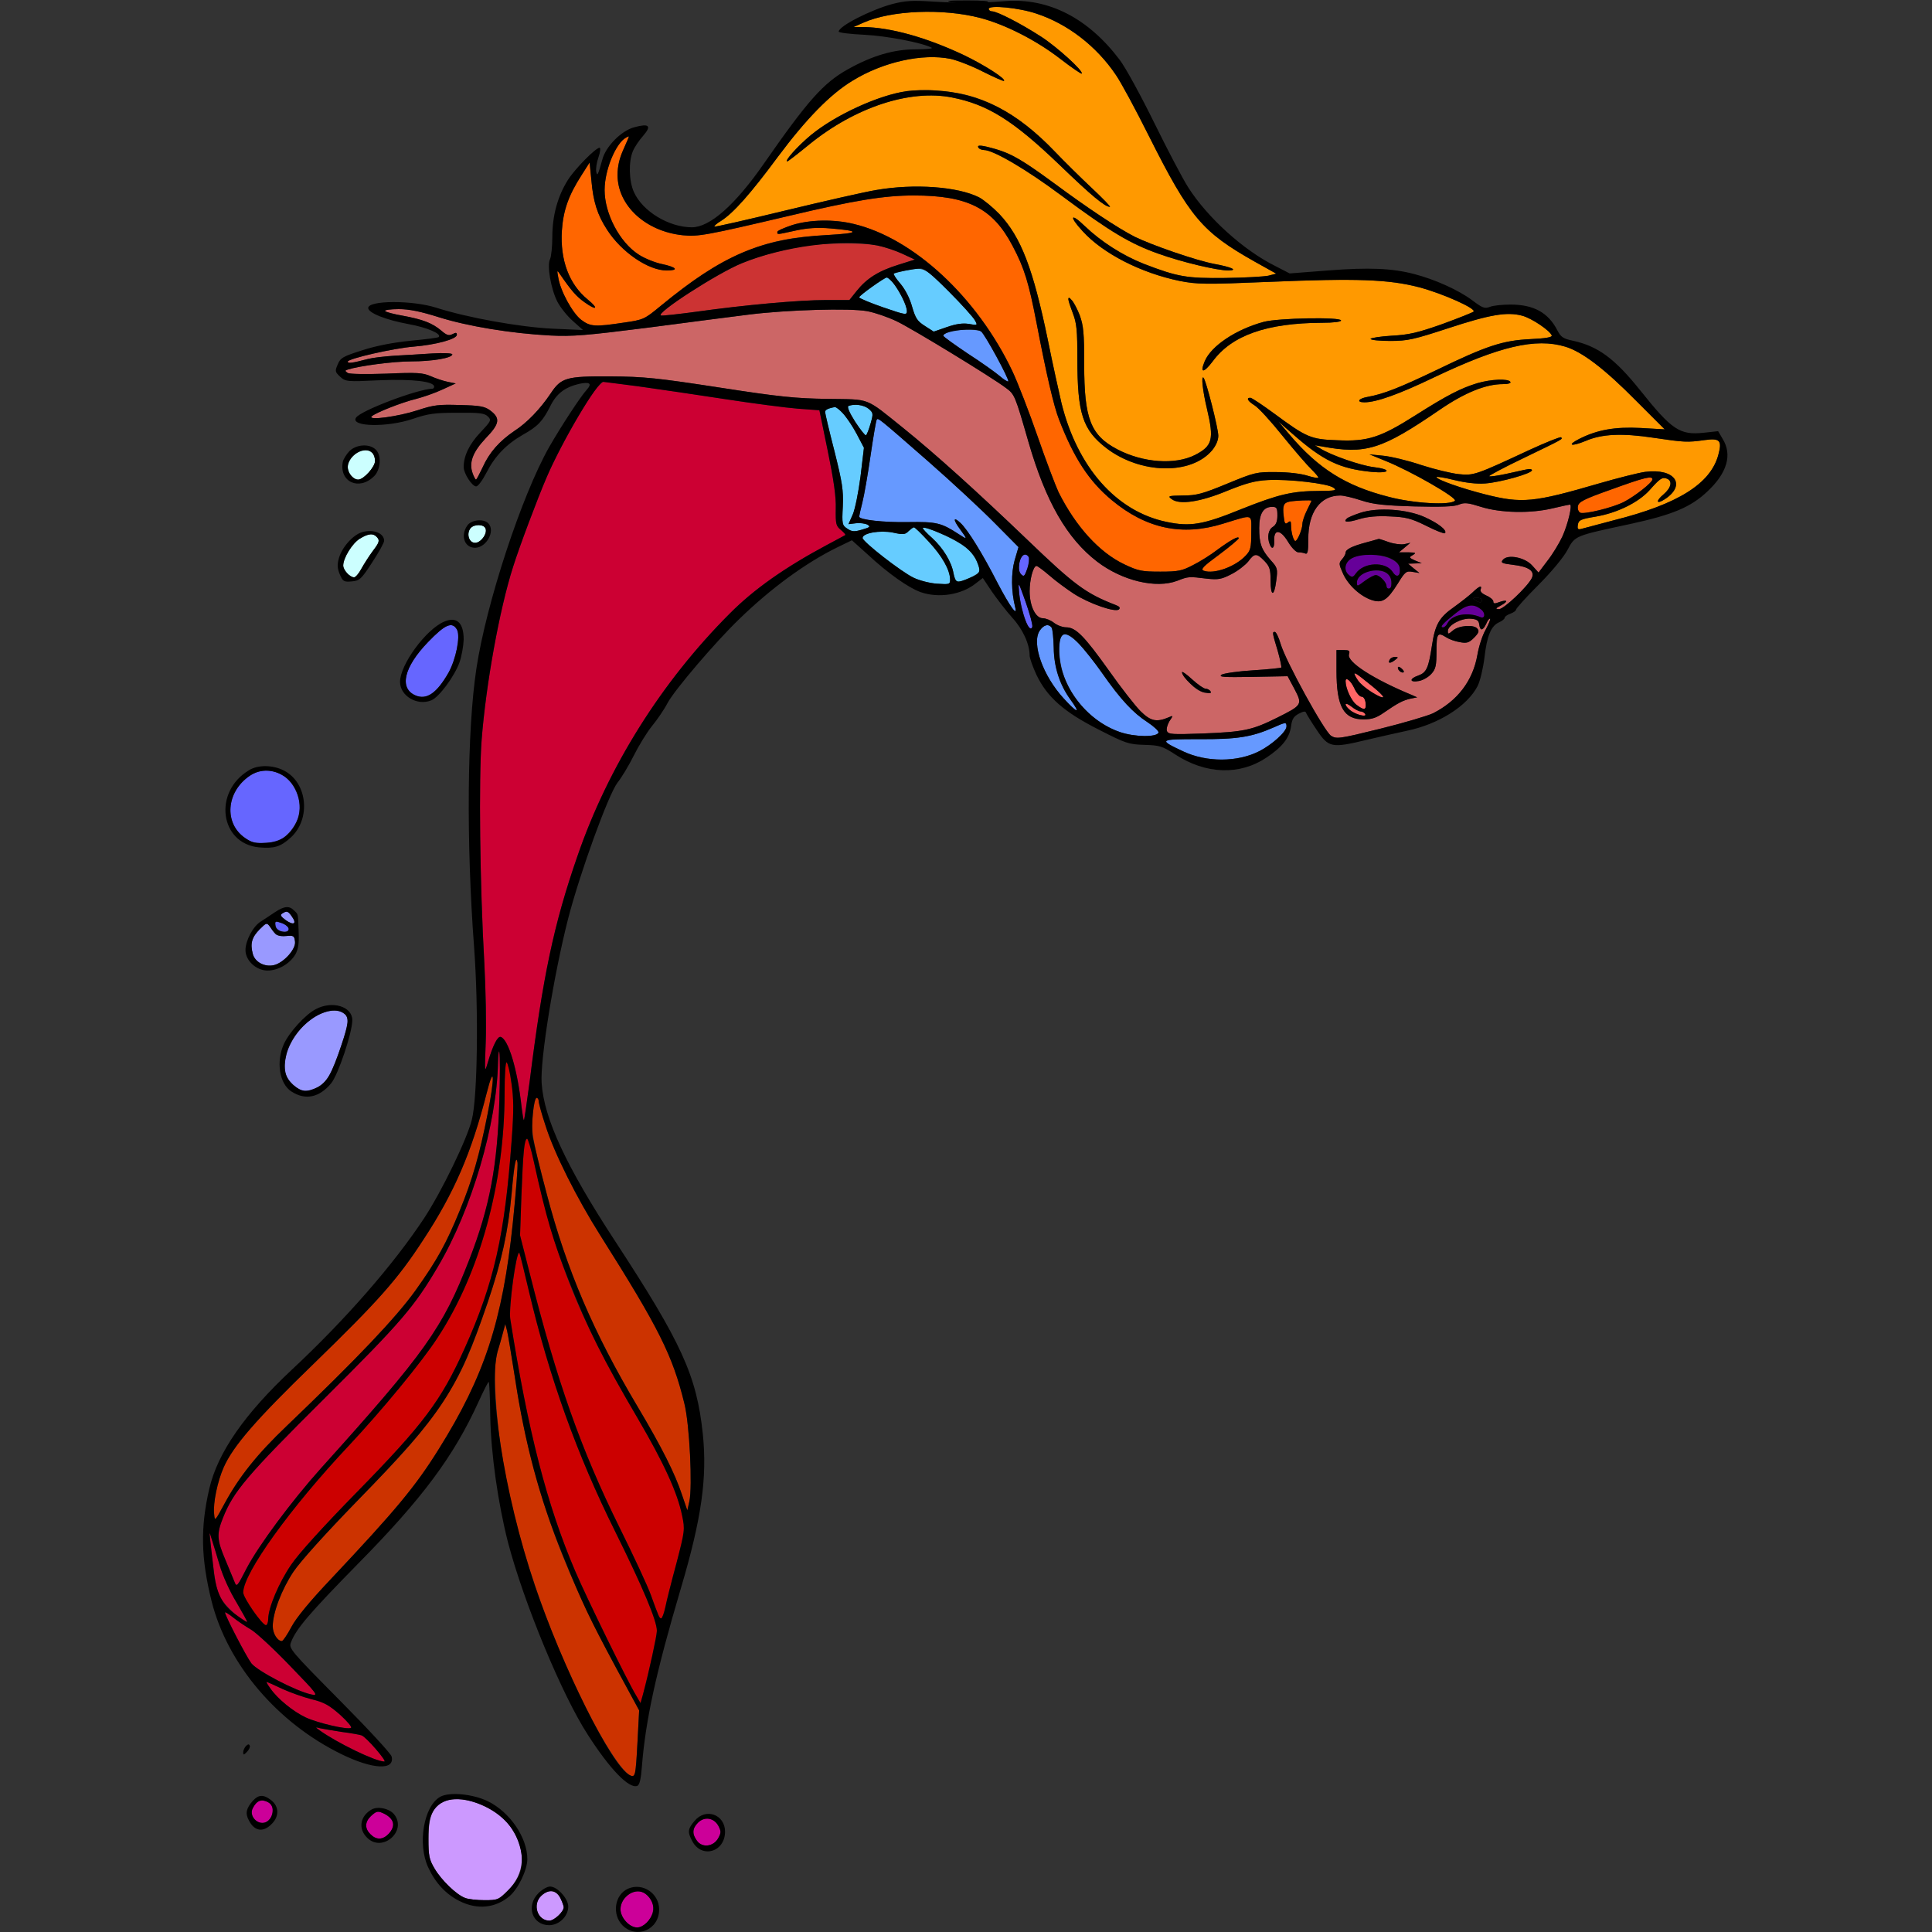 <?xml version="1.0" encoding="utf-8"?>
<!-- Generator: Adobe Illustrator 21.0.0, SVG Export Plug-In . SVG Version: 6.00 Build 0)  -->
<svg version="1.1" baseProfile="tiny"
	 id="svg118" inkscape:version="0.92.2 5c3e80d, 2017-08-06" sodipodi:docname="14 #36938.svg" xmlns:cc="http://creativecommons.org/ns#" xmlns:dc="http://purl.org/dc/elements/1.1/" xmlns:inkscape="http://www.inkscape.org/namespaces/inkscape" xmlns:rdf="http://www.w3.org/1999/02/22-rdf-syntax-ns#" xmlns:sodipodi="http://sodipodi.sourceforge.net/DTD/sodipodi-0.dtd" xmlns:svg="http://www.w3.org/2000/svg"
	 xmlns="http://www.w3.org/2000/svg" xmlns:xlink="http://www.w3.org/1999/xlink" x="0px" y="0px" viewBox="0 0 850 850"
	 xml:space="preserve">
<rect x="0" y="0" width="850" height="850" fill="#333333" stroke="none"/>
<sodipodi:namedview  bordercolor="#666666" borderopacity="1" gridtolerance="10" guidetolerance="10" id="namedview120" inkscape:current-layer="svg118" inkscape:cx="667.32131" inkscape:cy="649.03617" inkscape:pageopacity="0" inkscape:pageshadow="2" inkscape:window-height="978" inkscape:window-maximized="1" inkscape:window-width="1920" inkscape:window-x="0" inkscape:window-y="1" inkscape:zoom="0.58897835" objecttolerance="10" pagecolor="#ffffff" showgrid="false">
	</sodipodi:namedview>
<g id="g116" transform="translate(0,0) scale(1,1)">
	<path id="path4" fill="none" d="M0,0l199.8,0.1c192.3,0,199.4,0.1,192.7,1.8c-9.2,2.3-23.5,9.6-23.5,12c0,0.5,5.1,1.1,11.3,1.4
		c9.9,0.5,25.5,3.5,29.6,5.7c0.7,0.4-2.4,0.7-7,0.7c-9.7,0-19.2,2.8-29.9,8.8c-10.8,6-17.8,14-37,41.6
		c-12.6,18.1-23.7,27.9-31.6,27.9c-10.1,0-21.7-7-25.5-15.5c-2.2-4.8-2.4-13.3-0.5-17.9c0.7-1.8,2.8-4.9,4.6-6.9
		c3.8-4.4,2.6-5.5-4-3.7c-5.6,1.5-12.5,8.4-14,14.2c-1.9,6.9-2.3,7.6-2.7,5.2c-0.2-1.1,0.2-4,1-6.2c0.8-2.3,1-4.2,0.5-4.2
		c-1.7,0-10.7,9.1-13.9,14.1c-4.5,7.1-6.9,15.7-6.9,25.1c0,4.3-0.5,8.8-1,9.8c-1.4,2.7,0.3,12.9,3.2,18.7c1.3,2.5,4.3,6.3,6.8,8.5
		l4.5,4l-13.5-0.6c-14.4-0.7-37.2-4.8-51-9.2c-10.6-3.4-30-3.3-30,0.1c0,2.2,7.9,5.3,17.8,7.1c8.2,1.5,14.7,4.3,13.2,5.7
		c-0.3,0.3-5.8,1-12.3,1.6c-7.8,0.8-15.1,2.2-21.3,4.2c-8.5,2.7-9.6,3.3-10.8,6.2c-1.3,3-1.2,3.3,1,5.4c2.4,2.2,2.9,2.3,17.4,1.6
		c14.6-0.6,24,0.5,24,2.8c0,0.5-0.3,0.9-0.7,0.9c-6.7,0.2-31.8,9.7-33.7,12.8c-2.5,4,13.8,4.3,25,0.5c6.7-2.3,9.6-2.7,19.6-2.7
		c9.8-0.1,12,0.2,13.4,1.6c1.7,1.6,1.5,2-3.3,7.1s-7.3,10.2-7.3,15.2c0,2.8,3.7,8.5,5.5,8.5c0.8,0,2.8-2.7,4.5-6
		c3.7-7.3,8.7-12.5,16-16.7c6.6-3.7,8.7-5.9,12.1-12.6c2.7-5.5,6.4-8.3,12.6-9.8c4.8-1,5.9-0.2,3.5,2.5
		c-2.9,3.2-11.3,16.1-16.6,25.3c-12.2,21.6-27.7,68.9-32,97.4c-4.1,27-4.5,76.4-1,122.9c2,27.1,1.5,65.7-1,75.6
		c-2.1,8.6-13.3,31.6-20.9,43.2c-13.5,20.5-34.7,44.8-58.5,67c-13.6,12.8-22.5,23.4-29.4,35.3c-18.7,32.3-8.9,83.7,21.6,112.6
		c9.3,8.9,19.3,16,29.9,21.1c13.7,6.7,23.5,7.2,22,1c-0.3-1.3-10.7-12.5-23-24.9c-21.6-21.8-22.3-22.7-21.3-25.3
		c2.2-5.9,8.2-12.9,29.5-34.6c28.2-28.6,42.1-47.2,53-71.2c2.2-4.8,4.2-8.8,4.5-8.8s0.6,6.9,0.7,15.3c0.3,16.3,3.4,38,7.8,55.3
		c7,26.6,23.7,67,35.1,84.6c9.9,15.4,18.2,23.9,21.8,22.5c1-0.4,1.6-3.1,2-8.4c1.6-20.3,6.1-41.1,17.1-78.3
		c9.2-31,11.7-48.4,9.7-67.8c-2.6-25.8-9.1-40.2-38.6-85.2c-21.4-32.7-31.3-53.9-32.3-69.5c-0.7-10.2,5.3-47.5,11.7-72.5
		c5.3-20.4,17.7-54.5,21.7-59.7c1.7-2.1,4.9-7.4,7.1-11.8s5.8-10.3,8-13c2.3-2.8,5.4-7.3,6.9-10.2c3-5.7,21.3-27.1,31.5-36.9
		c14-13.6,29.2-24.7,43-31.5l6.6-3.2l6.9,6.2c8.9,8.3,18,14.7,23.3,16.6c8,2.8,18.1,1.2,24.4-3.9l3-2.3l4,6
		c2.3,3.3,6.3,8.5,8.9,11.4c4.7,5.1,7.7,11.7,7.7,16.7c0,1.2,1.4,5,3,8.5c4.7,9.8,12,16.3,27.4,24.1c11.9,6.1,13.2,6.5,20,6.7
		c6.7,0.2,7.9,0.5,13.6,4.2c6.8,4.4,10.8,5.9,18.5,6.8c14.3,1.6,31-8.2,32.5-19.1c0.4-3.1,1.1-4.4,3.4-5.6c2.3-1.2,3-1.2,3.3-0.2
		c0.3,0.7,2.4,4.1,4.7,7.5c5.1,7.6,6.5,7.9,21.5,4.3c5.8-1.4,14-3.2,18.1-4.1c14-2.9,26.6-10.9,31.1-19.7c1.1-2.2,2.4-7.7,3-12.5
		c1.1-9.6,2.9-13.9,6.4-15.5c1.4-0.6,2.5-1.5,2.5-2s1.1-1.3,2.5-1.8s2.5-1.3,2.5-1.8s4.4-5.4,9.8-10.8c5.8-5.8,11.1-12.2,12.8-15.4
		c3.4-6.4,3.1-6.2,27.8-11.5c18.3-4,26.4-7.3,33.7-14.2c8.8-8.2,11.1-16.2,6.8-23.2l-2-3.4l-6.4,0.7c-10.5,1.1-14-1.3-27.9-18.7
		c-11.2-14-18.6-19.4-29.6-21.8c-4.3-0.9-5.3-1.6-6.9-4.7c-4-7.7-10.4-11.2-20.5-11.2c-3.6,0-7.6,0.4-9.1,1
		c-2.3,0.9-3.3,0.5-7.8-2.9c-6-4.5-16.5-9.2-25.4-11.5c-9.8-2.6-20.1-3-38.1-1.6l-16.8,1.3L561,117c-13.9-6.9-29.7-21.2-38.2-34.5
		c-2.5-3.9-9.2-16.7-15-28.5s-12.6-24.3-15.2-27.7C482.9,13.5,471.1,5,458,1.6c-4.9-1.3,17.6-1.5,193.3-1.5L850,0v425v425H567.1
		H284.2l2.9-2.9c3.8-3.9,4-9.7,0.5-13.8c-2-2.3-3.2-2.8-7.1-2.8s-5.1,0.5-7.1,2.8c-3.5,4.1-3.3,9.9,0.5,13.8l2.9,2.9H138.4H0V425V0z
		 M153.7,198.5c-1.3,1.4-2.7,3.6-2.9,4.8c-1.6,8.7,7.2,12.8,13.8,6.2c3-3,3.3-9.4,0.6-11.8C162.4,195.1,156.7,195.5,153.7,198.5z
		 M205.6,231.2c-3.1,4.4-1.3,9.8,3.4,9.8c5,0,9.1-7.5,5.8-10.8C212.7,228.1,207.3,228.7,205.6,231.2z M149.5,252.7
		c1.3,3.1,1.8,3.4,5.2,3.1c3.5-0.3,4.2-0.9,9-8.3c5.5-8.3,6.2-10.5,4.1-12.3C159.5,228.7,145.2,242.4,149.5,252.7z M199.9,272.7
		C193.2,270.4,176,290,176,300c0,6.2,7.6,10.7,13.8,8.1c3.4-1.4,10.2-10.6,12.4-16.8c2-5.7,2.3-14.3,0.6-16.5
		C202.1,274,200.8,273,199.9,272.7z M109.5,338.9c-15.8,9.5-12.8,32.2,4.4,33.9c6.7,0.6,9.5-0.2,14-4.3c9-8.2,7.4-24.2-3-29.5
		C120.1,336.5,113.4,336.4,109.5,338.9z M121,401.3c-1.9,1.3-4.7,3.1-6.2,4.1c-3.4,2-6.8,8.4-6.8,12.6c0,4.6,4.7,9,9.7,9
		c4.6,0,9.7-2.9,12.2-7c1.3-2.3,1.7-4.7,1.5-9.8c-0.3-8.5-0.1-7.8-2-9.6C127.3,398.4,125.1,398.6,121,401.3z M138.9,444
		c-4.6,2.4-11.6,10.1-14,15.3c-2.2,5-2.5,12.7-0.5,16.6c2.8,5.4,9.5,8,14.9,5.7c5.7-2.3,9.1-7.6,12.6-19.4
		c3.8-13.2,3.9-15.4,0.5-18.1C149.1,441.5,143.7,441.4,138.9,444z M109.9,768.1c-0.6-1.6-2.9,0.8-2.9,2.8c0,1.3,0.2,1.3,1.6-0.1
		C109.5,769.9,110.1,768.7,109.9,768.1z M193.7,790.5c-7.3,4.1-10.1,20.8-5.3,31.1c3.2,6.9,7.8,11.8,13.8,14.8
		c7.8,3.9,15.7,3.1,21.9-2.1c3.9-3.3,7.9-11.6,7.9-16.4c0-9.4-7.6-20.6-17.3-25.4C207.9,789.2,197.7,788.3,193.7,790.5z
		 M111.3,792.2c-3,3.4-3.5,5.6-1.8,8.7c2.4,4.8,6.3,5.4,10,1.6c3.4-3.3,3.3-7.7-0.1-10.4C116,789.4,113.8,789.5,111.3,792.2z
		 M160.3,798.8c-3.5,4.4,0.7,12.2,6.5,12.2c6.3,0,10.4-8.1,6.5-12.9C170,794.2,163.6,794.6,160.3,798.8z M305.6,801.1
		c-1.4,1.7-2.6,3.7-2.6,4.5c0,2.9,3,7.1,5.9,8.3c7.6,3.2,13.9-8,7.8-13.7C313.2,796.9,308.8,797.3,305.6,801.1z M242,830
		c-3.4,0-8,5.3-8,9.2c0,7.4,8.5,10.6,13.5,5.2c3.4-3.7,3.3-7.8-0.4-11.5C245.5,831.3,243.2,830,242,830z"/>
	<path id="path6" fill="#CCFFFF" d="M165,202.8c0,2.6-5,8.2-7.4,8.2c-2.2,0-4.6-2.8-4.6-5.6c0-1.4,1.1-3.6,2.5-4.9
		C159.6,196.3,165,197.7,165,202.8z"/>
	<path id="path8" fill="#CCFFFF" d="M213.6,232.5c1,2.4-2.4,6.7-4.9,6.3c-2.5-0.3-3.5-4.1-1.7-6.4
		C208.6,230.5,212.9,230.6,213.6,232.5z"/>
	<path id="path10" fill="#CCFFFF" d="M166,236.5c1.1,1.3,0.8,2.3-1.9,5.8c-1.7,2.3-4,5.9-5.1,7.9c-1.1,2.1-2.6,3.8-3.2,3.8
		c-1.9,0-4.8-3.2-4.8-5.2c0-3.3,4-9.8,7.3-11.8C162.2,234.6,164.3,234.5,166,236.5z"/>
	<path id="path12" fill="#6666FF" d="M201.1,277.1c1.5,3-0.5,13-3.8,18.9c-5.1,8.9-9.5,12-14.4,10c-7.4-3.1-5.3-12.4,5.4-23.5
		C195.9,274.6,199,273.3,201.1,277.1z"/>
	<path id="path14" fill="#6666FF" d="M129.7,347c3.9,7.3,2.6,14.5-3.7,20.5c-2.4,2.3-4.1,3-8.7,3.3c-4.8,0.3-6.4,0-9.3-2
		c-9.6-6.4-8.6-20.4,1.9-27.5C116.7,336.7,125.7,339.3,129.7,347z"/>
	<path id="path16" fill="#9999FF" d="M128.4,403.2c2.3,3.2,0.9,4.1-2.6,1.7c-2.3-1.7-2.7-2.4-1.6-3
		C126.2,400.6,126.7,400.8,128.4,403.2z"/>
	<path id="path18" fill="#6666FF" d="M123.9,406.1c4,1.4,4.2,4.2,0.4,3.7c-2-0.2-2.9-0.9-3.1-2.5
		C120.9,405.2,121.1,405.1,123.9,406.1z"/>
	<path id="path20" fill="#9999FF" d="M118.7,407.6c2.7,4,3.6,4.5,7.2,4.2c3.3-0.3,3.6-0.1,3.9,2.5c0.4,3.3-4.9,9.2-9.2,10.3
		c-4.1,1-8.5-1.3-9.4-5c-1.2-4.5-0.4-7.3,3.1-10.8C117.2,405.9,117.4,405.9,118.7,407.6z"/>
	<path id="path22" fill="#9999FF" d="M153,449.4c0,2.8-5,17.8-7.8,23.2c-2.1,4.2-6.9,7.4-11,7.4c-3,0-8-4.6-8.7-8.1
		c-1.9-8.4,5.5-21.1,14.8-25.5C147.3,443.1,153,444.5,153,449.4z"/>
	<path id="path24" fill="#CC99FF" d="M225.5,805.1c6.1,9.5,5.3,19.3-2,26.6c-4.1,4.1-4.5,4.3-10.3,4.3c-3.3,0-7.2-0.4-8.6-1
		c-3.8-1.4-10.4-7.8-13.4-12.9c-2.4-4-2.7-5.7-2.7-13.1c0-10.2,2.1-14.8,7.5-16.7C204.8,789.3,219.7,795.7,225.5,805.1z"/>
	<path id="path26" fill="#CC0099" d="M120,796.1c0,5.6-5.4,8-8.4,3.7c-1.6-2.2-0.8-5.3,1.8-7C115.9,791.1,120,793.2,120,796.1z"/>
	<path id="path28" fill="#CC0099" d="M169.3,798.1c4.2,2.3,4.8,5.3,1.7,8.7c-2.6,2.7-5.4,2.8-8,0.2s-2.5-5.4,0.2-8
		C165.7,796.7,166.3,796.6,169.3,798.1z"/>
	<path id="path30" fill="#CC0099" d="M316,803.2c1.3,2.5,1.3,3.1,0,5.5c-2.1,3.8-7.1,4.4-9.4,1.1c-2.2-3-2-5.4,0.5-7.9
		C309.9,799.1,314,799.7,316,803.2z"/>
	<path id="path32" fill="#CC99FF" d="M246.5,835c0.8,1.6,1.5,3.5,1.5,4.1c0,2-4.2,5.9-6.3,5.9c-5.3,0-7.6-7.2-3.5-11
		C241.4,831.1,244.6,831.4,246.5,835z"/>
	<path id="path34" d="M425.5,0.2c7,0,10.3,0.3,9,0.8c-2.5,1.1-9.6,1.1-15.5,0.1C415.4,0.4,416.8,0.2,425.5,0.2z"/>
	<path id="path36" fill="#FF9900" d="M456,6c13.7,4.5,26.4,14.3,34.9,26.9c2.3,3.3,8.8,15.4,14.5,26.8c18.1,36,23.4,42.3,46.6,55.4
		l9.5,5.3l-3.5,0.9c-1.9,0.4-10.5,0.9-19,1c-16.9,0.2-20.9-0.5-35.7-6.2c-9.4-3.7-18.9-9.8-26-16.6c-6.3-6.1-7.1-4.4-1,2.2
		c9,9.9,25.7,18.4,42.7,21.9c7.7,1.5,11,1.6,39.6,0.4c38.3-1.6,52.4-1.1,65.8,2.4c10.5,2.8,25.2,9.4,23.9,10.7
		c-0.4,0.4-6.7,2.9-13.8,5.5c-10.8,3.8-14.6,4.7-22.2,5.1c-5.1,0.3-9.3,1-9.3,1.4c0,0.5,3.9,0.9,8.6,0.9c7.7,0,10.3-0.6,25.6-5.6
		c18.3-6,25.8-7.3,32.5-5.5c4.2,1.1,12.3,6.6,13,8.7c0.3,0.8-2.9,1.3-9.4,1.6c-12.2,0.6-19.2,2.9-41.3,13.6
		c-16.5,7.9-23.2,10.5-30.2,11.8c-4.2,0.7-5.2,2.4-1.5,2.4c5.2,0,15.1-3.5,30.7-11c28.8-13.7,44.6-17.4,57.6-13.5
		c7.4,2.2,17.3,9.7,31.3,23.9l12.5,12.5l-10.5-0.6c-11.4-0.6-19.2,0.8-27.1,4.8c-5.7,2.9-3.5,3.5,2.8,0.9c7.2-3.1,16-3.5,29.9-1.4
		c13.5,2,14.8,2.1,22.6,1c6.6-0.9,7.6,0.2,5.9,6.5c-3.4,12.7-17.7,21.7-46,28.8c-6.9,1.8-13.3,3.5-14.3,3.8c-1.5,0.4-1.8,0-1.5-1.8
		c0.3-2.1,1.2-2.5,7.8-3.6c9.5-1.6,18.8-6.2,23.7-11.6c4.6-5.2,5.6-5.9,7.7-5.1c2.5,1,1.9,4-1.5,6.9c-3.6,3-3.2,4.6,0.6,2.1
		c9.6-6.3,4.3-13.7-8.7-12c-2.9,0.4-12,2.7-20.3,5.1c-28.8,8.4-33.9,8.9-50.1,4.8c-10.3-2.6-21.4-6.5-21.4-7.6
		c0-0.3,3.5,0.2,7.8,1.3c5,1.2,9.8,1.8,13.7,1.5c6.7-0.5,20.5-4.4,20.5-5.8c0-0.5-1-0.7-2.2-0.4c-1.3,0.2-5.4,1.2-9.2,2
		s-7.1,1.3-7.4,1c-0.3-0.2,6.6-3.9,15.4-8.1c17.6-8.5,17-8.2,16.2-9c-0.4-0.3-6.6,2.2-14,5.6c-23.6,11-24.5,11.3-31,10.6
		c-3.1-0.3-10.6-2.1-16.5-4c-5.9-2-13.5-3.8-16.8-4.1l-6-0.6l7.1,2.9c11.2,4.5,31.7,16.3,30.5,17.5c-2.1,2.1-18.1,1.2-29.1-1.7
		c-18.9-4.8-30.9-12.4-43.5-27.2l-5-5.9l6.3,5.5c13.3,11.7,20.6,15.2,34.5,16.6c8.3,0.8,9.3-1.1,1-2.1c-5.7-0.7-18.4-5.1-23.3-8.1
		l-2.5-1.5l3,0.5c19.4,3.6,26.2,1.5,51.9-16.1c11.1-7.6,20.3-11.3,27.8-11.3c2.3,0,3.7-0.4,3.3-1c-0.9-1.5-8.5-1.2-14.6,0.6
		c-7.2,2.2-13.1,5.2-27.3,14.2c-15.3,9.7-20.9,11.5-34.1,10.9c-11.8-0.4-13.6-1.2-27.7-11.6c-5.3-3.9-10.1-7.1-10.7-7.1
		c-2,0-1.1,1.5,1.8,3.3c1.7,1,7.2,7,12.4,13.5c5.2,6.4,10.9,13,12.6,14.6c1.7,1.7,3.1,3.3,3.1,3.7s-2.1,0-4.7-0.8
		c-2.8-0.9-8.6-1.6-13.8-1.6c-8.6-0.1-9.5,0.1-21.6,5.1c-10.9,4.5-13.5,5.2-19.5,5.2c-6.4,0.1-6.8,0.2-4.9,1.6
		c3.4,2.6,12.5,1.3,24.5-3.7c8.2-3.3,12.1-4.4,17.8-4.7c8.9-0.5,26.5,1.5,28.9,3.4c1.6,1.2,0.8,1.3-6.3,1.4c-11.8,0-18,1.5-34.3,8
		c-16.9,6.9-22.5,7.8-32.9,5.6c-22.1-4.6-39.2-24-46.2-52.3c-1-4.3-3.8-16.8-6-27.8c-6.5-31.4-11.8-45.2-21.3-55.3
		c-2.9-3-6.9-6.3-9-7.4c-9.4-4.7-28.4-6.1-45.2-3.2c-4.9,0.8-22.9,4.9-39.9,9c-16.9,4.1-31,7.3-31.3,7.1c-0.2-0.3,1.1-1.4,2.9-2.5
		c5.4-3.4,12.9-11.8,25.1-28.3c12.4-16.6,23-27.5,32.8-33.4c13.5-8.3,30.8-12.1,43.1-9.6c3.1,0.7,9.6,3.2,14.4,5.7
		c4.8,2.4,8.9,4.2,9.1,4c1-0.9-8.6-7-17.5-11.3C407.7,16.5,392,12.1,380,11.9h-4.5l4.3-1.9c12.3-5.5,35-6.4,51.5-2.1
		c11,2.9,24.6,9.8,35.2,18c4.9,3.8,9.2,6.7,9.4,6.5c1-1-10.9-11.8-17.9-16.3C449.2,10.4,438.7,5,436.5,5c-0.8,0-1.5-0.5-1.5-1.1
		C435,2.1,448.4,3.4,456,6z M399,40.1c-12.4,1.7-31.5,10.5-42.2,19.3C351,64.2,344.9,71,346.4,71c0.3,0,4.7-3.4,9.7-7.5
		c20.1-16.3,44.2-24.3,62.8-20.6c15.7,3.1,26.9,10.1,47.3,29.7c14,13.5,19.9,18.4,22.1,18.4c0.5,0-3.1-3.7-8-8.3
		c-4.8-4.5-12.1-11.7-16.2-16c-13.1-13.6-26-21.8-39.6-25.1C416.8,39.8,406,39.1,399,40.1z M430.5,65c0.3,0.5,1.4,1,2.4,1
		c4.1,0,18.8,8.6,34.3,20.2c21.3,15.8,30,21,42.4,25.4c10.3,3.7,25.8,7.4,30.9,7.4c4.4-0.1,1.3-1.5-6.3-2.9c-8-1.5-27.6-8.3-35.1-12
		c-7.4-3.8-20.8-12.7-35.1-23.3c-13.9-10.2-18.8-13.1-25.9-15.2C431.8,63.8,429.6,63.6,430.5,65z M471.5,132c-2-1.7-1.9-0.5,0.5,5.8
		c1.7,4.4,2,7.6,2,20.1c0,24.1,2.3,31.2,12.8,39.3c15,11.4,37.2,11.9,46.5,0.9c1.7-2.1,2.7-4.4,2.7-6.4c0-3.2-5.4-24.5-6.5-25.5
		c-1.1-1.2-0.4,5.7,1.5,13.6c3.2,13.5,2.5,16.4-5.3,20.4c-8.8,4.4-22.8,3.4-34.1-2.5c-11.8-6.2-14.6-13.5-14.6-37.3
		c0-14-0.3-17.1-2-21.8C473.8,135.6,472.3,132.6,471.5,132z M556,141.6c-12.2,3.3-23.2,10.6-26,17.4c-2.2,5.3-0.5,5.3,3.6-0.1
		c8.4-11.4,23.8-16.8,48.2-16.9c4.8,0,8.2-0.4,8.2-1C590,139.4,562.5,139.9,556,141.6z"/>
	<path id="path38" fill="#FF6600" d="M276.7,60c0.1,0-1,2.6-2.4,5.7c-1.8,4-2.6,7.4-2.6,11.3c0,13.4,12.3,24.8,28.7,26.5
		c6.7,0.7,10.5,0,46.6-8.5c29-6.9,42.1-9,55-9c23.8,0,34.8,5.6,43.5,22.2c5.2,9.8,7.1,16.1,10.6,34.2c4.3,22.4,7.5,36.2,9.8,42.1
		c6.6,17.1,13.2,27.2,23.3,35.6c15.1,12.5,30.9,15.9,48.9,10.3c13.8-4.2,12.4-4.6,12.4,4c0,6.6-0.3,7.8-2.5,10.1
		c-4.6,4.9-13.9,8.2-18.4,6.6c-1.5-0.6-0.3-1.9,6.8-7.1c4.7-3.5,8.6-6.8,8.6-7.2c0-1.2-3.6,0.8-9.6,5.2c-2.7,2.1-7.5,5.1-10.5,6.6
		c-4.8,2.5-6.4,2.9-14.4,2.9c-8.1,0-9.7-0.3-15.8-3.2c-11-5.2-21.4-16.6-29-31.8c-1.3-2.8-5.5-13.8-9.2-24.5s-8.7-23.6-11.1-28.7
		c-15.5-32.6-43.6-58.6-69.9-64.8c-8.7-2.1-19.1-1.9-26.9,0.5c-3.6,1.2-6.6,2.5-6.6,3c0,1.3-0.5,1.3,8.2-0.6
		c5.2-1.1,9.6-1.4,15.2-0.9c13.4,1.1,12.9,2.1-1.4,2.9c-15.2,0.8-24.2,2.6-34.5,6.6c-12.5,5-23.4,11.9-39.1,24.8
		c-6.8,5.6-7.3,5.9-15.7,7.1c-13.1,2-15,1.8-19-1.2c-3.8-2.9-9.2-12.7-10.1-18.7c-0.6-3-0.5-3.3,0.6-1.6c5.1,7.4,7.3,10,11,12.6
		c5.3,3.8,6.4,2.9,1.4-1.2c-8.2-6.7-12.2-17.3-11.4-30.3c0.6-8.9,2.9-15.5,8.7-24.5l3.5-5.5l0.8,8c0.8,9.2,2.6,15,6.9,21.6
		c6.3,9.8,18.1,17.9,26.2,17.9c5.5,0,4.5-1.4-1.9-2.8c-3.1-0.6-7.8-2.5-10.4-4.2c-8.4-5.4-15-18-15-28.4c0-8.4,4.6-20.1,8.8-22.6
		C275.7,60.5,276.6,60,276.7,60z"/>
	<path id="path40" fill="#CC3333" d="M386,108c3,0.6,7.9,2.2,10.9,3.6l5.6,2.6l-7.3,2.3c-8.7,2.7-13.9,6-18.3,11.5l-3.2,4h-10.2
		c-12,0-36.2,2.2-56.8,5.1c-8.1,1.1-15.3,1.9-15.9,1.7c-2.6-0.9,24.8-18.6,35.6-23c7.6-3.1,15.7-5.4,26.1-7.3
		C361.1,106.9,378.8,106.6,386,108z"/>
	<path id="path42" fill="#66CCFF" d="M417.4,128.2c5.7,5.7,10.8,11.4,11.5,12.7c1.3,2.3,1.2,2.3-2.7,1.6c-2.7-0.4-5.6,0-9.6,1.4
		l-5.8,2l-3.9-2.5c-3.3-2.1-4.1-3.3-5.6-8.4c-1-3.7-3-7.6-5.1-10.1c-1.9-2.2-3.2-4.2-3-4.5c0.3-0.2,2.5-0.8,4.9-1.3
		C406.7,117.4,406.6,117.4,417.4,128.2z"/>
	<path id="path44" fill="#66CCFF" d="M390.1,122.1c2.1-0.2,8.9,11.1,8.9,14.8c0,1.8-0.6,1.7-10.5-1.7c-5.8-2-10.5-4-10.5-4.4
		s2.6-2.5,5.8-4.7C386.9,123.9,389.8,122.1,390.1,122.1z"/>
	<path id="path46" fill="#CC6666" d="M175.4,136c4.6,0,9.6,1,17.8,3.6c12.8,4,31.8,7.1,48.8,8c9.9,0.5,15.9,0,43.5-3.5
		c17.6-2.3,37.4-4.9,44-5.7c16.7-2.1,44.5-2.9,52-1.5c3.3,0.6,9.2,2.6,13.1,4.5c6.7,3.2,41.5,24.4,48,29.3c3.8,2.8,4,3.3,9.9,23.8
		c7.6,26.2,16.9,42.4,30.2,52.6c11,8.4,25.9,12,35.3,8.4c4.9-1.9,5-1.9,13.1-0.9c4.8,0.5,6.3,0.3,10.7-2c2.8-1.4,6.1-4,7.4-5.6
		c2.7-3.7,3.7-3.7,7.1-0.2c2.3,2.4,2.7,3.7,2.7,8.5c0,7.3,1.6,7.4,2.5,0.2c0.7-5.2,0.6-5.7-2.5-9.1c-4.1-4.7-5-7.3-5-14.1
		c0-6.3,1.8-9.3,5.7-9.3c2,0,2.3,0.5,2.3,3.8c0,2.6-0.6,4.1-2,5c-2,1.2-2.6,4.5-1.4,7.6c1,2.7,2.2,1.8,2-1.6
		c-0.2-5.2,2.8-4.9,6.1,0.6c1.5,2.5,3.5,4.6,4.5,4.6c0.9,0,2.3,0.2,3,0.5c1.1,0.5,1.4-0.8,1.4-6.2c-0.1-12,5.3-19.3,14.1-19.3
		c1.5,0,5.7,1,9.3,2.2c5.2,1.7,9.8,2.2,23.3,2.6c11.6,0.3,17.6,0.1,19.6-0.8c2.4-1,4-0.8,9.7,1c8.6,2.7,21.9,3,31.7,0.6
		c3.8-0.9,7.1-1.6,7.4-1.6c1.2,0-0.9,8.7-3.3,14c-1.4,3-4.3,7.8-6.5,10.6l-4,5.3l-2.8-3.1c-3.2-3.6-10.8-5.1-12.9-2.5
		c-1.1,1.3-0.4,1.6,4.5,2.2c7,0.8,9.7,2.8,8.2,5.9c-2,3.9-12.3,13.6-14.4,13.6c-1.7-0.1-1.6-0.3,0.8-1.6c3.5-1.9,3-2.8-0.7-1.5
		c-2,0.8-2.6,0.7-2.6-0.3c0-0.7-1.4-1.9-3.1-2.6c-1.8-0.8-2.8-1.8-2.5-2.6c0.8-2.1-0.5-1.7-3.6,1.3c-1.5,1.4-5.1,4.2-8,6.3
		c-6.6,4.6-8.4,7.7-9.8,17c-1.5,9.9-2.4,11.9-6,13.2c-4.1,1.4-3.9,3.2,0.3,2.4c1.7-0.3,4.2-1.7,5.5-3.2c1.9-2.1,2.2-3.7,2.2-10
		c0-7.8,0.5-8.4,4.3-6c1.2,0.8,3.9,1.8,5.9,2.1c3.1,0.6,4.1,0.3,6.3-1.9c2.1-2.1,2.4-3,1.5-4c-1.5-2-8.5-1.4-10.9,0.9
		c-1.9,1.6-2.1,1.6-2.1,0.1c0-2.5,5.9-5.7,10-5.4c2.8,0.2,3.6,0.8,3.8,2.5c0.4,3,1.6,2.9,3.1-0.3c0.6-1.5,1.4-2.4,1.7-2.2
		c0.2,0.3-0.7,2.5-2,4.9c-1.4,2.4-3,7.4-3.6,11c-2,11.4-8.7,20.2-19.5,25.7c-2.3,1.1-12.7,4.2-23.2,6.8c-18.2,4.5-19.3,4.6-21.7,3.1
		c-3-2-20-32.9-22.2-40.5c-0.8-2.8-2-5.2-2.5-5.2c-1.2,0-1.2,0.3,1.2,8.2c1.1,3.9,1.8,7.2,1.6,7.5c-0.3,0.2-5.8,0.8-12.3,1.2
		c-6.6,0.4-12.8,1.3-13.9,1.9c-1.6,1.1,0.9,1.2,13.5,1l15.5-0.3l3,5.6c3.6,6.9,3.5,7.1-7.7,12.7c-10.9,5.4-14.5,6.2-32.5,6.9
		c-13.6,0.5-15.3,0.4-15.9-1.1c-0.3-0.9,0.2-2.8,1.1-4.3c1.7-2.5,1.7-2.6-0.1-1.8c-5.6,2.4-8.1,1.8-12.6-2.6
		c-2.4-2.4-8.7-10.5-14-18c-10.7-15-14.5-18.9-18.7-18.9c-1.6,0-4-0.9-5.4-2s-3.6-2-4.9-2c-3.2,0-5.8-5.4-5.8-11.9
		c0-5.1,1.6-11.1,3-11.1c0.5,0,3,1.9,5.7,4.2c2.6,2.3,7.5,5.9,10.7,8c6.8,4.4,18.4,8.4,19.9,6.9c0.7-0.7,0.2-1.3-1.4-1.9
		c-13.2-5.1-18.2-8.8-39.2-29c-21.5-20.6-40.3-37.6-54.2-48.8c-17.2-13.8-14.2-12.6-33.3-12.9c-14.2-0.2-21.3-0.9-47.7-5
		c-27.4-4.2-33-4.8-48-4.9c-19.4-0.1-21.6,0.5-26.3,7.6c-4.5,6.7-10.3,12.8-15.9,16.4c-6.6,4.5-11,9.4-14,16.1
		c-1.4,2.9-2.6,5.3-2.9,5.3c-0.2,0-0.9-1.2-1.4-2.6c-1.8-4.8-0.1-9.4,5.7-15.6c6.2-6.4,6.5-8.8,2-12.2c-2.4-1.8-4.6-2.2-13.3-2.4
		c-9.1-0.3-11.5-0.1-18.7,2.3c-8.6,2.8-22,4.6-20.2,2.7c1.5-1.5,13.3-6.2,19.6-7.7c3.1-0.8,8.3-2.6,11.5-4.1l5.9-2.7L197,168
		c-1.9-0.4-5.3-1.5-7.5-2.5c-3.5-1.5-6-1.7-19.5-1.1c-9.2,0.3-16.1,0.2-17-0.3c-1.3-0.9-1.3-1.1,0-1.5c4.9-1.6,20-3.6,27.9-3.6
		c9.3,0,18.1-1.5,18.1-3.1c0-0.5-3.9-0.7-8.7-0.4c-4.9,0.3-12.4,0.8-16.8,1c-4.4,0.3-9.6,0.9-11.5,1.4c-7.2,1.9-9,2.1-9,1.2
		c0-1.3,20.2-5.9,29-6.6c9.7-0.8,19-3.3,19-5.2c0-1-0.4-1.1-1.9-0.3c-1.6,0.8-2.6,0.5-4.9-1.5c-4-3.4-8.3-5-17-6.6
		c-4-0.7-7.5-1.6-7.8-2.1C169.1,136.4,171.8,136,175.4,136z M598.5,225.6c-2.7,0.9-5.4,2-5.9,2.5c-1.9,1.7,0.2,1.9,5.4,0.3
		c3.6-1.1,8.1-1.5,13.5-1.2c7,0.3,9.2,0.8,15.9,4.1c4.3,2.2,8,3.6,8.3,3.3c1.2-1.2-2.9-4.4-8.9-7.1C619,224,606.2,223.1,598.5,225.6
		z M606.6,237.1c0,0-2.5,0.7-5.4,1.5c-6.4,1.7-9.2,3.1-9.2,4.6c0,0.6-0.7,1.9-1.6,2.9c-1.4,1.6-1.4,2.1,0.4,6.1
		c2.2,5.1,7.6,10.1,12.7,11.8c4.6,1.5,6.8,0.2,11.5-7.3c3.2-5.2,3.7-5.6,6.5-5.1l3,0.5l-2.5-2l-2.5-2.1l3-0.1l3-0.1l-2.9-1.2
		c-2.7-1.2-2.8-1.4-1-2.4c1.6-1,1.3-1.1-2.1-1.2h-4l2.5-2.1l2.5-2.1l-2.6,0.6c-1.5,0.3-4.6-0.1-6.9-0.9
		C608.7,237.7,606.7,237,606.6,237.1z M591.1,286H588v9.1c0,15.8,3.1,21.4,11.9,21.4c3.7,0,5.7-0.7,9-3c6.1-4.2,8.2-5.3,11.6-6.1
		l3-0.6l-2.5-1.1c-16.9-7-28.5-14.5-27.5-17.8C594,286.3,593.6,286,591.1,286z M613.8,289c-0.9,0-2,0.5-2.3,1.1
		c-1.1,1.7,0,2,2.1,0.4C615.3,289.2,615.3,289.1,613.8,289z M616.5,294c-0.9-0.8-1.5-0.8-1.5-0.2c0,1.2,1.9,2.6,2.6,1.9
		C617.8,295.5,617.4,294.7,616.5,294z M524.5,298.9c-5.2-4.8-6-3.9-1.2,1.4c2,2.4,4.5,4,6.6,4.4c2.5,0.4,3.2,0.3,2.7-0.5
		c-0.4-0.7-1.4-1.2-2.2-1.2S526.9,301.1,524.5,298.9z"/>
	<path id="path48" fill="#660099" d="M615.8,249.9c0.5,3.6-1.3,4.6-3.1,1.7c-3.1-4.7-12.7-4.3-16.2,0.7c-1.2,1.7-1.7,1.8-3,0.7
		c-2.5-2-1.9-5.7,1.3-7.4C601.3,242,615.1,244.8,615.8,249.9z"/>
	<path id="path50" fill="#660099" d="M605,251c5.2,0,7.6,2.2,7.1,6.7c-0.1,1.6-2.1,1.7-2.1,0.1c0-1.7-3.1-4.8-4.7-4.8
		c-0.8,0-3,1.2-4.9,2.6c-3.3,2.5-3.4,2.5-3.4,0.6c0-1.2,1-2.8,2.2-3.6C600.4,251.7,603.1,251,605,251z"/>
	<path id="path52" fill="#FF6666" d="M597.8,297.1c11.3,8.7,14.2,12.4,5.9,7.6c-3.9-2.3-7.7-6.4-7.7-8.3
		C596,296.1,596.8,296.4,597.8,297.1z"/>
	<path id="path54" fill="#FF6666" d="M595.8,302.7c0.9,2.1,2.4,3.8,3.2,3.8c0.9,0,1.6,1.1,1.8,2.7c0.4,3.3-0.6,3.5-4.1,0.8
		c-2.2-1.7-4.7-7.2-4.7-10.3C592,297.6,594.3,299.5,595.8,302.7z"/>
	<path id="path56" fill="#FF6666" d="M594.6,310.9c1.5,1.2,3.3,2.1,4,2.1s1.6,0.5,2,1.1c0.5,0.9-0.1,1-2.2,0.5
		c-3.1-0.8-6.4-3.3-6.4-4.8C592,309.3,593.2,309.8,594.6,310.9z"/>
	<path id="path58" fill="#6699FF" d="M431.6,145.8c1.6,1,12.6,21.3,12,22c-0.3,0.2-2-0.8-3.8-2.4c-1.9-1.6-8.2-6.1-14.1-9.9
		c-5.8-3.9-10.7-7.4-10.7-7.8s1-1.2,2.3-1.7C420,144.9,430.1,144.7,431.6,145.8z"/>
	<path id="path60" fill="#CC0033" d="M265.4,168c1.9,0,35.8,4.8,53.6,7.6c12.4,1.9,26.8,3.8,32,4.2l9.5,0.7l3.7,18
		c2.6,12.7,3.7,20.2,3.5,25.4c-0.1,6.6,0.1,7.5,2.2,9.2c1.3,1.1,2.2,2.1,2,2.3c-0.2,0.1-3.8,2.1-8,4.3
		c-18.5,9.9-32.2,19.5-42.9,30.3c-29.9,29.9-53.4,67.3-66.9,106.5c-10.5,30.2-15.3,53.2-21.1,99.5c-1.2,9-2.3,16.6-2.5,16.8
		c-0.2,0.2-0.6-2.3-1-5.5c-1.8-16.7-5.8-30-9.2-31.1c-1.4-0.4-3.5,3.8-5.7,11.3c-1.4,4.8-1.4,4.4-0.9-9c0.3-7.7,0-23.2-0.6-34.5
		c-2-35.4-2.5-81-1.2-98.5c1.9-24.4,7.8-57.2,13.8-76c2.6-8.4,10.9-30.5,14.8-39.5c5.4-12.6,18.1-35.1,22.5-39.8
		C264.1,169,265.2,168,265.4,168z"/>
	<path id="path62" fill="#66CCFF" d="M382.1,179.8c2.1,1.8,2.2,2.1,0.9,6.6c-0.7,2.5-1.6,4.8-2,5.1c-0.4,0.2-2.5-2.5-4.8-6
		c-2.6-4.1-3.6-6.6-2.9-6.9C376,177.6,379.9,178.1,382.1,179.8z"/>
	<path id="path64" fill="#66CCFF" d="M367.3,179.1c1.6-0.2,6.3,5.6,9.6,11.8l3.2,6.1l-1.5,12.6c-0.9,6.9-2.4,14.4-3.4,16.7l-1.9,4.3
		l3.3-0.4c1.8-0.2,4,0.1,5,0.6c1.5,0.9,1.2,1.2-2.3,2.2c-3.4,1-4.4,1-6.5-0.4c-2.3-1.5-2.4-2-2-9.8c0.3-7.2-0.2-10.4-3.7-24.4
		c-2.3-8.9-4.1-16.6-4.1-17.2c0-0.6,0.8-1.3,1.8-1.5C365.7,179.4,366.9,179.2,367.3,179.1z"/>
	<path id="path66" fill="#6699FF" d="M408.5,203.1c10.5,9.2,23.6,21.4,29.3,27.2l10.3,10.4l-1.7,5.8c-1.6,5.7-1.5,13.7,0.2,20.5
		c1.3,4.8-2.2,0-7.7-10.5c-6.7-13.1-13.1-23.4-16.3-26.4c-3.3-3.1-3.4-1.5-0.1,2.9c3.2,4.4,3.2,4.6-0.7,2c-7.7-5-9.7-5.5-22.3-5.3
		c-10.6,0.2-21.5-1-21.5-2.4c0-0.3,0.6-3.1,1.4-6.2c0.8-3.1,2.4-12.3,3.6-20.6c1.2-8.2,2.4-15.3,2.7-15.8
		C386.3,183.7,386.2,183.6,408.5,203.1z"/>
	<path id="path68" fill="#FF6600" d="M727,210.9c0,1.4-7.8,7.5-12.7,10c-5,2.5-17,5.4-19,4.7c-0.8-0.4-1.3-1.6-1.1-2.8
		c0.3-2,2.4-3.1,14.8-7.5C723.6,210,727,209.2,727,210.9z"/>
	<path id="path70" fill="#FF6600" d="M577,220.3c0,0.1-0.9,2-2,4.2s-2,4.9-2,6c0,2.3-2.2,7.5-3.1,7.5c-0.8,0-1.9-3.8-1.9-6.9
		c0-1.9-0.3-2.1-1.4-1.2c-1.1,0.9-1.5,0.5-1.8-2.6c-0.6-4.8-0.1-6.1,2.5-6.6C570,220.2,577,219.9,577,220.3z"/>
	<path id="path72" fill="#66CCFF" d="M402.1,232c0.4,0,3.3,2.8,6.4,6.2c6,6.4,9.4,12.5,9.5,16.7c0,2.2-0.2,2.3-5.8,1.9
		c-3.1-0.2-7.7-1.4-10.2-2.6c-5.5-2.6-22.5-15.9-22.5-17.5c0-2.2,7.6-3.5,13.3-2.4c4.5,1,5.5,0.9,6.9-0.6
		C400.7,232.8,401.7,232,402.1,232z"/>
	<path id="path74" fill="#66CCFF" d="M424.8,240.7c3.2,2.4,6.2,7.5,6.2,10.5c0,1.2-7.2,4.8-9.6,4.8c-0.7,0-1.5-1.7-1.9-3.8
		c-0.9-5.1-4.6-11.1-9.4-15.5c-2.3-2-4.1-4-4.1-4.3C406,230.9,420,237,424.8,240.7z"/>
	<path id="path76" fill="#6666FF" d="M452.6,245.1c0.3,0.6,0.1,2.9-0.6,5c-1.2,3.4-1.5,3.8-2.7,2.6c-1-1-1.2-2.5-0.8-5.1
		C449.2,244.1,451.2,242.9,452.6,245.1z"/>
	<path id="path78" fill="#6666FF" d="M451.3,265c3.1,8.8,3.7,12.7,1.7,11.5c-1.4-0.9-4-9.8-4.6-15.5
		C447.9,255.5,447.9,255.5,451.3,265z"/>
	<path id="path80" d="M649.8,263c1.2,0,2.2,0.4,2.2,1c0,1.3-1.1,1.3-3,0C647.8,263.2,647.9,263,649.8,263z"/>
	<path id="path82" fill="#660099" d="M651.7,268.2c2,1.6,1.6,4.2-0.4,3.3c-5.6-2.4-12.4-1.1-14.4,2.6c-0.5,1.1-1.4,1.9-2,1.9
		c-1.7,0,0-1.8,5.4-6.1C645.4,265.8,648.3,265.4,651.7,268.2z"/>
	<path id="path84" fill="#6699FF" d="M462.7,276.2c0.4,0.7,0.8,4.7,0.9,8.8c0.1,8.5,2.6,16.3,7.5,23c4.5,6.2,2.9,5.9-3.1-0.7
		c-9.2-10-14.2-24.2-10.6-29.8C459.2,274.8,461.4,274.3,462.7,276.2z"/>
	<path id="path86" fill="#6699FF" d="M484.8,296c8.3,11.9,13.8,17.7,20,21.7c2.9,1.9,5.1,4,4.9,4.6c-0.7,2.1-10.4,2-16.9-0.2
		c-11.7-4-21.7-14.4-25.3-26.5c-1.5-5.1-2-12.2-0.9-15C468.3,276.2,474.6,281.5,484.8,296z"/>
	<path id="path88" fill="#6699FF" d="M566,319.6c0,2.3-6.3,8-12,10.9c-9.6,4.9-23.2,4.9-33.4,0.1c-11.1-5.2-10.8-5.4,6.9-5.4
		c16.7,0.1,23.1-0.9,32.7-5.1C565.6,317.7,566,317.6,566,319.6z"/>
	<path id="path90" fill="#CC0033" d="M219.7,463c0.3,1.4,0.3,10.8,0,21c-0.8,28.7-4.2,46.9-13.2,70.1c-6.4,16.3-9.1,21.8-16.2,32.8
		c-8.2,12.6-20,26.8-49.2,59.2c-12.9,14.4-27.3,33.8-32.6,43.9c-4.1,8-4.4,8.4-5.3,6c-0.6-1.4-2.4-5.8-4.1-9.9
		c-3.7-8.7-3.8-11.3-1-18.3c4.6-11.6,10.4-18.5,44.4-52.3c34.1-33.9,39.8-40.6,50.2-58.3c14.8-25,25.9-62.8,26.4-89.7
		C219.2,463.7,219.5,461.6,219.7,463z"/>
	<path id="path92" fill="#CC0000" d="M222.9,467.4c0.5,0.3,1.5,4.4,2.1,9c1,6.8,1.1,12,0.1,25.3c-3,41.7-7.7,62.7-20.8,91.8
		c-10.3,22.8-17.9,33-47.8,63.5c-13.8,14.1-25.2,26.6-28.4,31.4c-5.4,7.9-10,18.8-10.1,23.8c0,1.6-0.5,2.8-1,2.8
		c-1.6,0-10-12-10-14.4c0.1-8.5,20.7-37.2,46.5-64.6c14.6-15.6,32.2-36.9,39.1-47.6c18.6-28.4,29.4-68,29.4-107.5
		C222,472.9,222.4,467.1,222.9,467.4z"/>
	<path id="path94" fill="#CC3300" d="M214.5,490.2c-3.5,17.7-6.7,29-12.2,42.3c-12.3,30.2-24.7,45.6-76.3,95
		c-12.9,12.3-20.8,22.2-27.2,34c-4.3,7.9-4.3,8-4.6,4.5c-0.5-4.8,1.5-14.3,4.2-20.4c4.2-9.5,14.4-21.2,39.7-45.7
		c28.2-27.4,36.8-37,48.1-54.4c13.7-20.8,21.3-38.6,27.9-64.5C217.5,467.5,217.8,473.7,214.5,490.2z"/>
	<path id="path96" fill="#CC3300" d="M236.1,483c0.5,0,0.9,0.7,0.9,1.5s1.3,5.6,3,10.7c3.8,12.1,13.8,32,24.1,48.3
		c25.9,41,31.8,52.8,37,74c2.3,9.2,3.6,36.5,2.2,43l-0.9,4l-2.4-7c-3-9.1-8.8-20.7-19.4-38.5c-19.5-32.7-31.3-60.4-40-93.5
		c-6.6-25.2-7-27.6-6.1-36C234.8,485.9,235.6,483,236.1,483z"/>
	<path id="path98" fill="#CC0000" d="M231.9,501c0.4,0,1.8,4.6,3,10.2c9.6,43.5,19.8,68.8,45.6,112.7c11.6,19.8,17.6,32.9,19.6,42.9
		c1.3,6.1,1.2,6.7-2.5,21c-2.2,8.1-4.4,16.8-4.9,19.4c-0.6,2.7-1.4,4.8-1.8,4.8c-0.8,0-1-0.5-4.6-10.4c-1.3-3.7-7.5-17-13.7-29.5
		c-17-34.4-27.6-64.4-39.6-112.1l-4.2-16.5l0.6-17.5c0.4-9.6,0.9-19.2,1.2-21.3C230.9,502.7,231.5,501,231.9,501z"/>
	<path id="path100" fill="#CC3300" d="M225.6,538.2c-4.5,43-12.5,67.3-32.6,99.4c-10.3,16.5-18.8,26.7-47.5,57.2
		c-9.2,9.7-15.2,17-17.3,21c-1.8,3.4-3.7,6.2-4.2,6.2c-1.9,0-4-3.3-4-6.5c0-5.9,3.9-16.2,9.1-24c3.1-4.6,14-16.7,28.2-31.3
		c23.9-24.5,30.6-32.4,40-47.5c6.5-10.2,10-18.5,17.3-39.8c6.2-18.3,8.9-30.7,10.5-47.9c0.6-6.9,1.4-13.2,1.7-14
		C228.3,507.1,227.9,515.5,225.6,538.2z"/>
	<path id="path102" fill="#CC0000" d="M228.5,551.2c0.2,0.2,2.1,7.9,4.3,17.3c8.9,37.6,21.1,71.6,37.7,105
		c12.3,24.8,18.5,39.5,18.5,44c0,2.1-3.4,17.8-6.1,27.9l-1.1,3.9l-1.9-3.3c-3.9-6.4-21.7-42.8-26.8-54.7
		c-12.5-29.2-20.8-61.6-28.6-111c-0.6-3.6,1.5-21.9,3.2-27.6C227.9,551.7,228.3,551,228.5,551.2z"/>
	<path id="path104" fill="#CC3300" d="M222.3,582.5l0.8,3c0.4,1.6,1.9,10.8,3.4,20.3c6.9,45.7,19.4,81.4,44.4,127.7l10.3,19
		l-0.7,13.4c-0.4,7.4-0.9,14-1.2,14.7c-1.7,4.5-11.7-9.4-22.4-31.1c-21.3-43-35.2-90-38.4-129c-1.2-15.5-1-22,0.9-27.5
		c0.3-0.8,1-3.5,1.7-6L222.3,582.5z"/>
	<path id="path106" fill="#CC0033" d="M93.1,677c0.6,1.9,2.2,7.1,3.5,11.5c1.3,4.6,4.5,11.7,7.4,16.4c2.7,4.7,4.9,8.5,4.7,8.7
		c-0.9,0.9-10-7.3-11.7-10.7c-1.9-3.6-2.5-7-4.5-24.9C92.1,673.5,92.1,673.5,93.1,677z"/>
	<path id="path108" fill="#CC0033" d="M102.8,711.8c2,1.6,5.5,3.9,7.7,5.2s9.9,8.4,17,15.8c12.2,12.6,12.8,13.4,9.5,12.7
		c-6.7-1.4-23.7-10.3-26.4-13.7c-2.3-3.1-11.6-21-11.6-22.4C99,709.1,100.7,710.1,102.8,711.8z"/>
	<path id="path110" fill="#CC0033" d="M117.3,740c0.3,0,3.3,1.3,6.8,3c3.5,1.6,9.4,3.7,13,4.6c5.4,1.3,7.7,2.6,12.5,6.8
		c3.2,2.9,5.4,5.5,4.8,5.8c-1.5,0.9-14.5-2.1-19.9-4.6c-5.5-2.6-12.3-8.1-15.5-12.7C117.8,741.3,117.1,740,117.3,740z"/>
	<path id="path112" fill="#CC0033" d="M141,760.4c1.4,0.3,5.7,1,9.5,1.6c3.9,0.5,7.8,1.2,8.6,1.5c2.1,0.8,11.3,11.5,10,11.5
		c-3.9,0-20.8-8.2-28.6-13.8C138.6,759.8,138.6,759.8,141,760.4z"/>
	<path id="path114" fill="#CC0099" d="M286.8,836.6c2.2,4.2-1.9,11.4-6.5,11.4c-3.4,0-7.3-4.3-7.3-8c0-1.9,0.9-4,2.5-5.5
		C279.3,830.6,284.1,831.5,286.8,836.6z"/>
	<path d="M410.5,0.7c12.8,0.7,19.7,0.7,31.6-0.2c19.2-1.5,36.6,7.4,50.5,25.8c2.6,3.4,9.4,15.9,15.2,27.7s12.5,24.6,15,28.5
		c8.5,13.3,24.3,27.6,38.2,34.5l6.4,3.3l16.8-1.3c18-1.4,28.3-1,38.1,1.6c8.9,2.3,19.4,7,25.4,11.5c4.5,3.4,5.5,3.8,7.8,2.9
		c1.5-0.6,5.5-1,9.1-1c10.1,0,16.5,3.5,20.5,11.2c1.6,3.1,2.6,3.8,6.9,4.7c11,2.4,18.4,7.8,29.6,21.8c13.9,17.4,17.4,19.8,27.9,18.7
		l6.4-0.7l2,3.4c4.3,7,2,15-6.8,23.2c-7.3,6.9-15.4,10.2-33.7,14.2c-24.7,5.3-24.4,5.1-27.8,11.5c-1.7,3.2-7,9.6-12.8,15.4
		c-5.4,5.4-9.8,10.3-9.8,10.8s-1.1,1.3-2.5,1.8s-2.5,1.3-2.5,1.8s-1.1,1.4-2.5,2c-3.5,1.6-5.3,5.9-6.4,15.5
		c-0.6,4.8-1.9,10.3-3,12.5c-4.5,8.8-17.1,16.8-31.1,19.7c-4.1,0.9-12.3,2.7-18.1,4.1c-15,3.6-16.4,3.3-21.5-4.3
		c-2.3-3.4-4.4-6.8-4.7-7.5c-0.3-1-1-1-3.3,0.2s-3,2.5-3.4,5.6c-0.7,5.1-3.9,9.1-10.8,13.7c-11.8,7.9-26.7,7.4-40.2-1.4
		c-5.7-3.7-6.9-4-13.6-4.2c-6.8-0.2-8.1-0.6-20-6.7c-15.4-7.8-22.7-14.3-27.4-24.1c-1.6-3.5-3-7.3-3-8.5c0-5-3-11.6-7.7-16.7
		c-2.6-2.9-6.6-8.1-8.9-11.4l-4-6l-3,2.3c-6.3,5.1-16.4,6.7-24.4,3.9c-5.3-1.9-14.4-8.3-23.3-16.6l-6.9-6.2l-6.6,3.2
		c-13.8,6.8-29,17.9-43,31.5c-10.2,9.8-28.5,31.2-31.5,36.9c-1.5,2.9-4.6,7.4-6.9,10.2c-2.2,2.7-5.8,8.6-8,13s-5.4,9.7-7.1,11.8
		c-4,5.2-16.4,39.3-21.7,59.7c-6.4,25-12.4,62.3-11.7,72.5c1,15.6,10.9,36.8,32.3,69.5c29.3,44.8,35.9,59.2,38.6,84.8
		c2,19.3-0.5,37.2-9.7,68.2c-11,37.2-15.5,58-17.1,78.3c-0.4,5.3-1,8-2,8.4c-3.6,1.4-11.9-7.1-21.8-22.5
		c-11.4-17.6-28.1-58-35.1-84.6c-4.4-17.3-7.5-39-7.8-55.3c-0.1-8.4-0.4-15.3-0.7-15.3s-2.3,4-4.5,8.8c-10.9,24-24.8,42.6-53,71.2
		c-21.3,21.7-27.3,28.7-29.5,34.6c-1,2.6-0.3,3.5,21.3,25.3c12.3,12.4,22.7,23.6,23,24.9c1.5,6.2-8.3,5.7-22-1
		c-28.3-13.8-50.2-39.6-57.2-67.3c-4.7-18.9-5-32.4-1-49.6c3.7-15.8,15.4-32.7,36.1-52.1c23.8-22.2,45-46.5,58.5-67
		c7.6-11.6,18.8-34.6,20.9-43.2c2.5-9.9,3-48.5,1-75.6c-3.5-46.5-3.1-95.9,1-122.9c4.3-28.5,19.8-75.8,32-97.4
		c5.3-9.2,13.7-22.1,16.6-25.3c2.4-2.7,1.3-3.5-3.5-2.5c-6.2,1.5-9.9,4.3-12.6,9.8c-3.4,6.7-5.5,8.9-12.1,12.6
		c-7.3,4.2-12.3,9.4-16,16.7c-1.7,3.3-3.7,6-4.5,6c-1.8,0-5.5-5.7-5.5-8.5c0-5,2.5-10.1,7.3-15.2c4.8-5.1,5-5.5,3.3-7.1
		c-1.4-1.4-3.6-1.7-13.4-1.6c-10,0-12.9,0.4-19.6,2.7c-11.2,3.8-27.5,3.5-25-0.5c1.9-3.1,27-12.6,33.7-12.8c0.4,0,0.7-0.4,0.7-0.9
		c0-2.3-9.4-3.4-24-2.8c-14.5,0.7-15,0.6-17.4-1.6c-2.2-2.1-2.3-2.4-1-5.4c1.2-2.9,2.3-3.5,10.8-6.2c6.2-2,13.5-3.4,21.3-4.2
		c6.5-0.6,12-1.3,12.3-1.6c1.5-1.4-5-4.2-13.2-5.7c-9.9-1.8-17.8-4.9-17.8-7.1c0-3.4,19.4-3.5,30-0.1c13.8,4.4,36.6,8.5,51,9.2
		l13.5,0.6l-4.5-4c-2.5-2.2-5.5-6-6.8-8.5c-2.9-5.8-4.6-16-3.2-18.7c0.5-1,1-5.5,1-9.8c0-9.4,2.4-18,6.9-25.1
		c3.2-5,12.2-14.1,13.9-14.1c0.5,0,0.3,1.9-0.5,4.2c-0.8,2.2-1.2,5.1-1,6.2c0.4,2.4,0.8,1.7,2.7-5.2c1.5-5.8,8.4-12.7,14-14.2
		c6.6-1.8,7.8-0.7,4,3.7c-1.8,2-3.9,5.1-4.6,6.9c-1.9,4.6-1.7,13.1,0.5,17.9c3.8,8.5,15.4,15.5,25.5,15.5c7.9,0,19-9.8,31.6-27.9
		c19.2-27.6,26.2-35.6,37-41.6c10.7-6,20.2-8.8,29.9-8.8c4.6,0,7.7-0.3,7-0.7c-4.1-2.2-19.7-5.2-29.6-5.7
		c-6.2-0.3-11.3-0.9-11.3-1.4c0-2.4,14.2-9.6,23.5-12.1C398.2,0.3,401.5,0.1,410.5,0.7z M435,3.9c0,0.6,0.7,1.1,1.5,1.1
		c2.2,0,12.7,5.4,21.5,11.1c7,4.5,18.9,15.3,17.9,16.3c-0.2,0.2-4.5-2.7-9.4-6.5c-10.6-8.2-24.2-15.1-35.2-18
		c-16.5-4.3-39.2-3.4-51.5,2.1l-4.3,1.9h4.5c12,0.2,27.7,4.6,44.2,12.4c8.9,4.3,18.5,10.4,17.5,11.3c-0.2,0.2-4.3-1.6-9.1-4
		c-4.8-2.5-11.3-5-14.4-5.7c-12.3-2.5-29.6,1.3-43.1,9.6c-9.8,5.9-20.4,16.8-32.8,33.4c-12.2,16.5-19.7,24.9-25.1,28.3
		c-1.8,1.1-3.1,2.2-2.9,2.5c0.3,0.2,14.4-3,31.3-7.1c17-4.1,35-8.2,39.9-9c16.8-2.9,35.8-1.5,45.2,3.2c2.1,1.1,6.1,4.4,9,7.4
		c9.5,10.1,14.8,23.9,21.3,55.3c2.2,11,5,23.5,6,27.8c7,28.3,24.1,47.7,46.2,52.3c10.4,2.2,16,1.3,32.9-5.6c16.3-6.5,22.5-8,34.3-8
		c7.1-0.1,7.9-0.2,6.3-1.4c-2.4-1.9-20-3.9-28.9-3.4c-5.7,0.3-9.6,1.4-17.8,4.7c-12,5-21.1,6.3-24.5,3.7c-1.9-1.4-1.5-1.5,4.9-1.6
		c6,0,8.6-0.7,19.5-5.2c12.1-5,13-5.2,21.6-5.1c5.2,0,11,0.7,13.8,1.6c2.6,0.8,4.7,1.2,4.7,0.8s-1.4-2-3.1-3.7
		c-1.7-1.6-7.4-8.2-12.6-14.6c-5.2-6.5-10.7-12.5-12.4-13.5c-2.9-1.8-3.8-3.3-1.8-3.3c0.6,0,5.4,3.2,10.7,7.1
		c14.1,10.4,15.9,11.2,27.7,11.6c13.2,0.6,18.8-1.2,34.1-10.9c14.2-9,20.1-12,27.3-14.2c6.1-1.8,13.7-2.1,14.6-0.6
		c0.4,0.6-1,1-3.3,1c-7.5,0-16.7,3.7-27.8,11.3c-25.7,17.6-32.5,19.7-51.9,16.1l-3-0.5l2.5,1.5c4.9,3,17.6,7.4,23.3,8.1
		c8.3,1,7.3,2.9-1,2.1c-13.9-1.4-21.2-4.9-34.5-16.6l-6.3-5.5l5,5.9c12.6,14.8,24.6,22.4,43.5,27.2c11,2.9,27,3.8,29.1,1.7
		c1.2-1.2-19.3-13-30.5-17.5l-7.1-2.9l6,0.6c3.3,0.3,10.9,2.1,16.8,4.1c5.9,1.9,13.4,3.7,16.5,4c6.5,0.7,7.4,0.4,31-10.6
		c7.4-3.4,13.6-5.9,14-5.6c0.8,0.8,1.4,0.5-16.2,9c-8.8,4.2-15.7,7.9-15.4,8.1c0.3,0.3,3.6-0.2,7.4-1s7.9-1.8,9.2-2
		c1.2-0.3,2.2-0.1,2.2,0.4c0,1.4-13.8,5.3-20.5,5.8c-3.9,0.3-8.7-0.3-13.7-1.5c-4.3-1.1-7.8-1.6-7.8-1.3c0,1.1,11.1,5,21.4,7.6
		c16.2,4.1,21.3,3.6,50.1-4.8c8.3-2.4,17.4-4.7,20.3-5.1c13-1.7,18.3,5.7,8.7,12c-3.8,2.5-4.2,0.9-0.6-2.1c3.4-2.9,4-5.9,1.5-6.9
		c-2.1-0.8-3.1-0.1-7.7,5.1c-4.9,5.4-14.2,10-23.7,11.6c-6.6,1.1-7.5,1.5-7.8,3.6c-0.3,1.8,0,2.2,1.5,1.8c1-0.3,7.4-2,14.3-3.8
		c28.3-7.1,42.6-16.1,46-28.8c1.7-6.3,0.7-7.4-5.9-6.5c-7.8,1.1-9.1,1-22.6-1c-13.9-2.1-22.7-1.7-29.9,1.4c-6.3,2.6-8.5,2-2.8-0.9
		c7.9-4,15.7-5.4,27.1-4.8l10.5,0.6l-12.5-12.5c-14-14.2-23.9-21.7-31.3-23.9c-13-3.9-28.8-0.2-57.6,13.5c-15.6,7.5-25.5,11-30.7,11
		c-3.7,0-2.7-1.7,1.5-2.4c7-1.3,13.7-3.9,30.2-11.8c22.1-10.7,29.1-13,41.3-13.6c6.5-0.3,9.7-0.8,9.4-1.6c-0.7-2.1-8.8-7.6-13-8.7
		c-6.7-1.8-14.2-0.5-32.5,5.5c-15.3,5-17.9,5.6-25.6,5.6c-4.7,0-8.6-0.4-8.6-0.9c0-0.4,4.2-1.1,9.3-1.4c7.6-0.4,11.4-1.3,22.2-5.1
		c7.1-2.6,13.4-5.1,13.8-5.5c1.3-1.3-13.4-7.9-23.9-10.7c-13.4-3.5-27.5-4-65.8-2.4c-28.6,1.2-31.9,1.1-39.6-0.4
		c-17-3.5-33.7-12-42.7-21.9c-6.1-6.6-5.3-8.3,1-2.2c7.1,6.8,16.6,12.9,26,16.6c14.8,5.7,18.8,6.4,35.7,6.2c8.5-0.1,17.1-0.6,19-1
		l3.5-0.9l-9.5-5.3c-23.2-13.1-28.5-19.4-46.6-55.4c-5.7-11.4-12.2-23.5-14.5-26.8C482.4,20.3,469.7,10.5,456,6
		C448.4,3.4,435,2.1,435,3.9z M276.7,60C272,60.8,266,73.8,266,83.6c0,10.4,6.6,23,15,28.4c2.6,1.7,7.3,3.6,10.4,4.2
		c6.4,1.4,7.4,2.8,1.9,2.8c-8.1,0-19.9-8.1-26.2-17.9c-4.3-6.6-6.1-12.4-6.9-21.6l-0.8-8l-3.5,5.5c-5.8,9-8.1,15.6-8.7,24.5
		c-0.8,13,3.2,23.6,11.4,30.3c5,4.1,3.9,5-1.4,1.2c-3.7-2.6-5.9-5.2-11-12.6c-1.1-1.7-1.2-1.4-0.6,1.6c0.9,6,6.3,15.8,10.1,18.7
		c4,3,5.9,3.2,19,1.2c8.4-1.2,8.9-1.5,15.7-7.1c27.6-22.7,44.2-29.8,73.6-31.4c14.3-0.8,14.8-1.8,1.4-2.9c-5.6-0.5-10-0.2-15.2,0.9
		c-8.7,1.9-8.2,1.9-8.2,0.6c0-0.5,3-1.8,6.6-3c7.8-2.4,18.2-2.6,26.9-0.5c26.3,6.2,54.4,32.2,69.9,64.8c2.4,5.1,7.4,18,11.1,28.7
		s7.9,21.7,9.2,24.5c7.6,15.2,18,26.6,29,31.8c6.1,2.9,7.7,3.2,15.8,3.2c8,0,9.6-0.4,14.4-2.9c3-1.5,7.8-4.5,10.5-6.6
		c6-4.4,9.6-6.4,9.6-5.2c0,0.4-3.9,3.7-8.6,7.2c-7.1,5.2-8.3,6.5-6.8,7.1c4.5,1.6,13.8-1.7,18.4-6.6c2.2-2.3,2.5-3.5,2.5-10.1
		c0-8.6,1.4-8.2-12.4-4c-18,5.6-33.8,2.2-48.9-10.3c-10.1-8.4-16.7-18.5-23.3-35.6c-2.3-5.9-5.5-19.7-9.8-42.1
		c-3.5-18.1-5.4-24.4-10.6-34.2C436.8,91.6,425.8,86,402,86c-12.9,0-26,2.1-55,9c-36.1,8.5-39.9,9.2-46.6,8.5
		c-16.4-1.7-28.7-13.1-28.7-26.5c0-3.9,0.8-7.3,2.6-11.3C275.7,62.6,276.8,60,276.7,60z M326.4,115.8c-10.8,4.4-38.2,22.1-35.6,23
		c0.6,0.2,7.8-0.6,15.9-1.7c20.6-2.9,44.8-5.1,56.8-5.1h10.2l3.2-4c4.4-5.5,9.6-8.8,18.3-11.5l7.3-2.3l-5.6-2.6
		c-3-1.4-7.9-3-10.9-3.6C370.2,105,344.6,108.4,326.4,115.8z M404.9,118.1c-3.2,0.2-11.1,1.7-11.7,2.3c-0.2,0.3,1.1,2.3,3,4.5
		c2.1,2.5,4.1,6.4,5.1,10.1c1.5,5.1,2.3,6.3,5.6,8.4l3.9,2.5l5.8-2c4-1.4,6.9-1.8,9.6-1.4c3.9,0.7,4,0.7,2.7-1.6
		c-0.7-1.3-5.8-7-11.5-12.7C409.9,120.7,406.6,118,404.9,118.1z M390.1,122.1c-1.1,0-12.1,8-12.1,8.7c0,0.4,4.7,2.4,10.5,4.4
		c9.9,3.4,10.5,3.5,10.5,1.7c0-2.5-3.6-9.7-6.3-12.7C391.6,123,390.4,122,390.1,122.1z M175.4,136c-3.6,0-6.3,0.4-6,0.8
		c0.3,0.5,3.8,1.4,7.8,2.1c8.7,1.6,13,3.2,17,6.6c2.3,2,3.3,2.3,4.9,1.5c1.5-0.8,1.9-0.7,1.9,0.3c0,1.9-9.3,4.4-19,5.2
		c-8.8,0.7-29,5.3-29,6.6c0,0.9,1.8,0.7,9-1.2c1.9-0.5,7.1-1.1,11.5-1.4c4.4-0.2,11.9-0.7,16.8-1c4.8-0.3,8.7-0.1,8.7,0.4
		c0,1.6-8.8,3.1-18.1,3.1c-7.9,0-23,2-27.9,3.6c-1.3,0.4-1.3,0.6,0,1.5c0.9,0.5,7.8,0.6,17,0.3c13.5-0.6,16-0.4,19.5,1.1
		c2.2,1,5.6,2.1,7.5,2.5l3.5,0.7l-5.9,2.7c-3.2,1.5-8.4,3.3-11.5,4.1c-6.3,1.5-18.1,6.2-19.6,7.7c-1.8,1.9,11.6,0.1,20.2-2.7
		c7.2-2.4,9.6-2.6,18.7-2.3c8.7,0.2,10.9,0.6,13.3,2.4c4.5,3.4,4.2,5.8-2,12.2c-5.8,6.2-7.5,10.8-5.7,15.6c0.5,1.4,1.2,2.6,1.4,2.6
		c0.3,0,1.5-2.4,2.9-5.3c3-6.7,7.4-11.6,14-16.1c5.6-3.6,11.4-9.7,15.9-16.4c4.7-7.1,6.9-7.7,26.3-7.6c15,0.1,20.6,0.7,48,4.9
		c26.4,4.1,33.5,4.8,47.7,5c19.1,0.3,16.1-0.9,33.3,12.9c13.9,11.2,32.7,28.2,54.2,48.8c21,20.2,26,23.9,39.2,29
		c1.6,0.6,2.1,1.2,1.4,1.9c-1.5,1.5-13.1-2.5-19.9-6.9c-3.2-2.1-8.1-5.7-10.7-8c-2.7-2.3-5.2-4.2-5.7-4.2c-1.4,0-3,6-3,11.1
		c0,6.5,2.6,11.9,5.8,11.9c1.3,0,3.5,0.9,4.9,2s3.8,2,5.4,2c4.2,0,8,3.9,18.7,18.9c5.3,7.5,11.6,15.6,14,18c4.5,4.4,7,5,12.6,2.6
		c1.8-0.8,1.8-0.7,0.1,1.8c-0.9,1.5-1.4,3.4-1.1,4.3c0.6,1.5,2.3,1.6,15.9,1.1c18-0.7,21.6-1.5,32.5-6.9c11.2-5.6,11.3-5.8,7.7-12.7
		l-3-5.6l-15.5,0.3c-12.6,0.2-15.1,0.1-13.5-1c1.1-0.6,7.3-1.5,13.9-1.9c6.5-0.4,12-1,12.3-1.2c0.2-0.3-0.5-3.6-1.6-7.5
		c-2.4-7.9-2.4-8.2-1.2-8.2c0.5,0,1.7,2.4,2.5,5.2c2.2,7.6,19.2,38.5,22.2,40.5c2.4,1.5,3.5,1.4,21.7-3.1
		c10.5-2.6,20.9-5.7,23.2-6.8c10.8-5.5,17.5-14.3,19.5-25.7c0.6-3.6,2.2-8.6,3.6-11c1.3-2.4,2.2-4.6,2-4.9c-0.3-0.2-1.1,0.7-1.7,2.2
		c-1.5,3.2-2.7,3.3-3.1,0.3c-0.2-1.7-1-2.3-3.8-2.5c-4.1-0.3-10,2.9-10,5.4c0,1.5,0.2,1.5,2.1-0.1c2.4-2.3,9.4-2.9,10.9-0.9
		c0.9,1,0.6,1.9-1.5,4c-2.2,2.2-3.2,2.5-6.3,1.9c-2-0.3-4.7-1.3-5.9-2.1c-3.8-2.4-4.3-1.8-4.3,6c0,6.3-0.3,7.9-2.2,10
		c-1.3,1.5-3.8,2.9-5.5,3.2c-4.2,0.8-4.4-1-0.3-2.4c3.6-1.3,4.5-3.3,6-13.2c1.4-9.3,3.2-12.4,9.8-17c2.9-2.1,6.5-4.9,8-6.3
		c3.1-3,4.4-3.4,3.6-1.3c-0.3,0.8,0.7,1.8,2.5,2.6c1.7,0.7,3.1,1.9,3.1,2.6c0,1,0.6,1.1,2.6,0.3c3.7-1.3,4.2-0.4,0.7,1.5
		c-2.4,1.3-2.5,1.5-0.8,1.6c2.1,0,12.4-9.7,14.4-13.6c1.5-3.1-1.2-5.1-8.2-5.9c-4.9-0.6-5.6-0.9-4.5-2.2c2.1-2.6,9.7-1.1,12.9,2.5
		l2.8,3.1l4-5.3c2.2-2.8,5.1-7.6,6.5-10.6c2.4-5.3,4.5-14,3.3-14c-0.3,0-3.6,0.7-7.4,1.6c-9.8,2.4-23.1,2.1-31.7-0.6
		c-5.7-1.8-7.3-2-9.7-1c-2,0.9-8,1.1-19.6,0.8c-13.5-0.4-18.1-0.9-23.3-2.6c-3.6-1.2-7.8-2.2-9.3-2.2c-8.8,0-14.2,7.3-14.1,19.3
		c0,5.4-0.3,6.7-1.4,6.2c-0.7-0.3-2.1-0.5-3-0.5c-1,0-3-2.1-4.5-4.6c-3.3-5.5-6.3-5.8-6.1-0.6c0.2,3.4-1,4.3-2,1.6
		c-1.2-3.1-0.6-6.4,1.4-7.6c1.4-0.9,2-2.4,2-5c0-3.3-0.3-3.8-2.3-3.8c-3.9,0-5.7,3-5.7,9.3c0,6.8,0.9,9.4,5,14.1
		c3.1,3.4,3.2,3.9,2.5,9.1c-0.9,7.2-2.5,7.1-2.5-0.2c0-4.8-0.4-6.1-2.7-8.5c-3.4-3.5-4.4-3.5-7.1,0.2c-1.3,1.6-4.6,4.2-7.4,5.6
		c-4.4,2.3-5.9,2.5-10.7,2c-8.1-1-8.2-1-13.1,0.9c-9.4,3.6-24.3,0-35.3-8.4c-13.3-10.2-22.6-26.4-30.2-52.6
		c-5.9-20.5-6.1-21-9.9-23.8c-6.5-4.9-41.3-26.1-48-29.3c-3.9-1.9-9.8-3.9-13.1-4.5c-7.5-1.4-35.3-0.6-52,1.5
		c-6.6,0.8-26.4,3.4-44,5.7c-27.6,3.5-33.6,4-43.5,3.5c-17-0.9-36-4-48.8-8C185,137,180,136,175.4,136z M415,147.7
		c0,0.4,4.9,3.9,10.7,7.8c5.9,3.8,12.2,8.3,14.1,9.9c1.8,1.6,3.5,2.6,3.8,2.4c0.6-0.7-10.4-21-12-22
		C428.8,143.9,415,145.6,415,147.7z M265.4,168c-2.6,0-18,25.9-24.9,42c-3.9,9-12.2,31.1-14.8,39.5c-6,18.8-11.9,51.6-13.8,76
		c-1.3,17.5-0.8,63.1,1.2,98.5c0.6,11.3,0.9,26.8,0.6,34.5c-0.5,13.4-0.5,13.8,0.9,9c2.2-7.5,4.3-11.7,5.7-11.3
		c3.4,1.1,7.4,14.4,9.2,31.1c0.4,3.2,0.8,5.7,1,5.5s1.3-7.8,2.5-16.8c5.8-46.3,10.6-69.3,21.1-99.5c13.5-39.2,37-76.6,66.9-106.5
		c10.7-10.8,24.4-20.4,42.9-30.3c4.2-2.2,7.8-4.2,8-4.3c0.2-0.2-0.7-1.2-2-2.3c-2.1-1.7-2.3-2.6-2.2-9.2c0.2-5.2-0.9-12.7-3.5-25.4
		l-3.7-18l-9.5-0.7c-5.2-0.4-19.6-2.3-32-4.2s-29.4-4.4-37.9-5.6C272.7,168.9,265.6,168,265.4,168z M373.3,178.6
		c-0.7,0.3,0.3,2.8,2.9,6.9c2.3,3.5,4.4,6.2,4.8,6c0.4-0.3,1.3-2.6,2-5.1c1.3-4.5,1.2-4.8-0.9-6.6
		C379.9,178.1,376,177.6,373.3,178.6z M367.3,179.1c-2.6,0.4-4.3,1.2-4.3,2.1c0,0.6,1.8,8.3,4.1,17.2c3.5,14,4,17.2,3.7,24.4
		c-0.4,7.8-0.3,8.3,2,9.8c2.1,1.4,3.1,1.4,6.5,0.4c3.5-1,3.8-1.3,2.3-2.2c-1-0.5-3.2-0.8-5-0.6l-3.3,0.4l1.9-4.3
		c1-2.3,2.5-9.8,3.4-16.7l1.5-12.6l-3.2-6.1c-1.8-3.4-4.5-7.4-6-9S367.8,179.1,367.3,179.1z M385.7,184.7c-0.3,0.5-1.5,7.6-2.7,15.8
		c-1.2,8.3-2.8,17.5-3.6,20.6c-0.8,3.1-1.4,5.9-1.4,6.2c0,1.4,10.9,2.6,21.5,2.4c12.6-0.2,14.6,0.3,22.3,5.3c3.9,2.6,3.9,2.4,0.7-2
		c-3.3-4.4-3.2-6,0.1-2.9c3.2,3,9.6,13.3,16.3,26.4c5.5,10.5,9,15.3,7.7,10.5c-1.7-6.8-1.8-14.8-0.2-20.5l1.7-5.8l-10.3-10.4
		c-5.7-5.8-18.8-18-29.3-27.2C386.2,183.6,386.3,183.7,385.7,184.7z M709,215.3c-12.4,4.4-14.5,5.5-14.8,7.5
		c-0.2,1.2,0.3,2.4,1.1,2.8c2,0.7,14-2.2,19-4.7c4.9-2.5,12.7-8.6,12.7-10C727,209.2,723.6,210,709,215.3z M567.3,220.7
		c-2.6,0.5-3.1,1.8-2.5,6.6c0.3,3.1,0.7,3.5,1.8,2.6s1.4-0.7,1.4,1.2c0,3.1,1.1,6.9,1.9,6.9c0.9,0,3.1-5.2,3.1-7.5
		c0-1.1,0.9-3.8,2-6s2-4.1,2-4.2C577,219.9,570,220.2,567.3,220.7z M402.1,232c-0.4,0-1.4,0.8-2.4,1.7c-1.4,1.5-2.4,1.6-6.9,0.6
		c-5.7-1.1-13.3,0.2-13.3,2.4c0,1.6,17,14.9,22.5,17.5c2.5,1.2,7.1,2.4,10.2,2.6c5.6,0.4,5.8,0.3,5.8-1.9
		c-0.1-4.2-3.5-10.3-9.5-16.7C405.4,234.8,402.5,232,402.1,232z M406,232.4c0,0.3,1.8,2.3,4.1,4.3c4.8,4.4,8.5,10.4,9.4,15.5
		c0.8,4.3,1.4,4.5,7.2,2c4.7-1.9,5-2.6,2.9-7.6c-1.7-4-6.2-7.6-13.6-11C409.6,232.8,406,231.6,406,232.4z M448.5,247.6
		c-0.4,2.6-0.2,4.1,0.8,5.1c1.2,1.2,1.5,0.8,2.7-2.6c0.7-2.1,0.9-4.4,0.6-5C451.2,242.9,449.2,244.1,448.5,247.6z M451.3,265
		c-3.4-9.5-3.4-9.5-2.9-4c0.9,8.8,4.6,18.3,5.8,14.7C454.4,275.1,453.1,270.2,451.3,265z M649.8,263c-1.9,0-2,0.2-0.8,1
		c1.9,1.3,3,1.3,3,0C652,263.4,651,263,649.8,263z M640.3,269.9c-5.4,4.3-7.1,6.1-5.4,6.1c0.6,0,1.5-0.8,2-1.9c2-3.7,8.8-5,14.4-2.6
		c2,0.9,2.4-1.7,0.4-3.3C648.3,265.4,645.4,265.8,640.3,269.9z M457.4,277.5c-3.6,5.6,1.4,19.8,10.6,29.8c6,6.6,7.6,6.9,3.1,0.7
		c-4.9-6.7-7.4-14.5-7.5-23c-0.1-4.1-0.5-8.1-0.9-8.8C461.4,274.3,459.2,274.8,457.4,277.5z M466,286.4c0,14.9,11.8,30.6,26.8,35.7
		c6.5,2.2,16.2,2.3,16.9,0.2c0.2-0.6-2-2.7-4.9-4.6c-6.2-4-11.7-9.8-20-21.7c-3.3-4.7-7.9-10.4-10.1-12.8
		C468.5,276.8,466,277.7,466,286.4z M560.2,320.1c-9.6,4.2-16,5.2-32.7,5.1c-17.7,0-18,0.2-6.9,5.4c10.2,4.8,23.8,4.8,33.4-0.1
		c5.7-2.9,12-8.6,12-10.9C566,317.6,565.6,317.7,560.2,320.1z M219.7,463c-0.2-1.4-0.5,0.7-0.6,4.5c-0.5,26.9-11.6,64.7-26.4,89.7
		c-10.4,17.7-16.1,24.4-50.2,58.3c-34,33.8-39.8,40.7-44.4,52.3c-2.8,7-2.7,9.6,1,18.3c1.7,4.1,3.5,8.5,4.1,9.9c0.9,2.4,1.2,2,5.3-6
		c5.3-10.1,19.7-29.5,32.6-43.9c46.2-51.3,53.6-61.6,65.4-92c9-23.2,12.4-41.4,13.2-70.1C220,473.8,220,464.4,219.7,463z
		 M222.9,467.4c-0.5-0.3-0.9,5.5-0.9,13.5c0,39.5-10.8,79.1-29.4,107.5c-6.9,10.7-24.5,32-39.1,47.6c-25.8,27.4-46.4,56.1-46.5,64.6
		c0,2.4,8.4,14.4,10,14.4c0.5,0,1-1.2,1-2.8c0.1-5,4.7-15.9,10.1-23.8c3.2-4.8,14.6-17.3,28.4-31.4c29.9-30.5,37.5-40.7,47.8-63.5
		c13.1-29.1,17.8-50.1,20.8-91.8c1-13.3,0.9-18.5-0.1-25.3C224.4,471.8,223.4,467.7,222.9,467.4z M214.1,481
		c-6.6,25.9-14.2,43.7-27.9,64.5c-11.3,17.4-19.9,27-48.1,54.4c-25.3,24.5-35.5,36.2-39.7,45.7c-2.7,6.1-4.7,15.6-4.2,20.4
		c0.3,3.5,0.3,3.4,4.6-4.5c6.4-11.8,14.3-21.7,27.2-34c31.2-29.9,48.6-48.2,56.6-59.5c9.9-13.9,13.8-21,19.7-35.5
		c5.5-13.3,8.7-24.6,12.2-42.3C217.8,473.7,217.5,467.5,214.1,481z M236.1,483c-1.3,0-2.5,12.2-1.7,17.3c0.4,2.3,3.1,13.6,6.2,25.2
		c8.7,33.1,20.5,60.8,40,93.5c10.6,17.8,16.4,29.4,19.4,38.5l2.4,7l0.9-4c1.4-6.5,0.1-33.8-2.2-43c-5.2-21.2-11.1-33-37-74
		c-10.3-16.3-20.3-36.2-24.1-48.3c-1.7-5.1-3-9.9-3-10.7C237,483.7,236.6,483,236.1,483z M231.9,501c-1.2,0-1.8,6.2-2.5,25
		l-0.6,17.5L233,560c12,47.7,22.6,77.7,39.6,112.1c6.2,12.5,12.4,25.8,13.7,29.5c3.6,9.9,3.8,10.4,4.6,10.4c0.4,0,1.2-2.1,1.8-4.8
		c0.5-2.6,2.7-11.3,4.9-19.4c3.7-14.3,3.8-14.9,2.5-21c-2-10-8-23.1-19.6-42.9c-15.1-25.7-22.1-39.7-30.4-60.8
		c-6.8-17.3-9.9-27.7-15.2-51.9C233.7,505.6,232.3,501,231.9,501z M227.7,511.6c-0.6-3.8-1.5,0.3-2.6,13.4
		c-1.6,17.2-4.3,29.6-10.5,47.9c-13.2,38.7-20,49.1-57.3,87.3c-14.2,14.6-25.1,26.7-28.2,31.3c-5.2,7.8-9.1,18.1-9.1,24
		c0,3.2,2.1,6.5,4,6.5c0.5,0,2.4-2.8,4.2-6.2c2.1-4,8.1-11.3,17.3-21c28.7-30.5,37.2-40.7,47.5-57.2c20.1-32.1,28.1-56.4,32.6-99.4
		C227,524.7,227.9,512.8,227.7,511.6z M228.5,551.2c-1.3-1.3-4.8,24.3-4,29.1c7.8,49.4,16.1,81.8,28.6,111
		c5.1,11.9,22.9,48.3,26.8,54.7l1.9,3.3l1.1-3.9c2.7-10.1,6.1-25.8,6.1-27.9c0-4.5-6.2-19.2-18.5-44c-16.6-33.4-28.8-67.4-37.7-105
		C230.6,559.1,228.7,551.4,228.5,551.2z M223.1,585.5l-0.8-3l-1.2,4.5c-0.7,2.5-1.4,5.2-1.7,6c-5.3,15.1,2.2,63.8,15.9,104.5
		c12.2,36.1,33.7,79.2,41.6,83.4c2.6,1.4,2.8,0.7,3.6-15l0.7-13.4l-10.3-19c-11.6-21.6-14.6-27.8-23.4-49.5
		c-10.1-24.8-16.6-49-21-78.2C225,596.3,223.5,587.1,223.1,585.5z M93.1,677c-1.2-4-1.3-5,0.9,13.7c1.1,10.2,3.7,15.3,9.8,19.7
		c2.6,1.9,4.8,3.3,4.9,3.2c0.2-0.2-2-4-4.7-8.7c-2.9-4.7-6.1-11.8-7.4-16.4C95.3,684.1,93.7,678.9,93.1,677z M102.8,711.8
		c-2.1-1.7-3.8-2.7-3.8-2.4c0,1.4,9.3,19.3,11.6,22.4c2.7,3.4,19.7,12.3,26.4,13.7c3.3,0.7,2.7-0.1-9.5-12.7
		c-7.1-7.4-14.8-14.5-17-15.8S104.8,713.4,102.8,711.8z M117.3,740c-0.2,0,0.5,1.3,1.7,2.9c3.2,4.6,10,10.1,15.5,12.7
		c5.4,2.5,18.4,5.5,19.9,4.6c0.6-0.3-1.6-2.9-4.8-5.8c-4.8-4.2-7.1-5.5-12.5-6.8c-3.6-0.9-9.5-3-13-4.6
		C120.6,741.3,117.6,740,117.3,740z M141,760.4c-2.4-0.6-2.4-0.6-0.5,0.8c7.8,5.6,24.7,13.8,28.6,13.8c1.3,0-7.9-10.7-10-11.5
		c-0.8-0.3-4.7-1-8.6-1.5C146.7,761.4,142.4,760.7,141,760.4z"/>
	<path d="M411.5,39.8c19.9,1.2,35.7,9.2,52.6,26.9c4.1,4.3,11.4,11.5,16.2,16c4.9,4.6,8.5,8.3,8,8.3c-2.2,0-8.1-4.9-22.1-18.4
		C445.8,53,434.6,46,418.9,42.9c-18.6-3.7-42.7,4.3-62.8,20.6c-5,4.1-9.4,7.5-9.7,7.5c-1.5,0,4.6-6.8,10.4-11.6
		c10.7-8.8,29.8-17.6,42.2-19.3C402,39.7,407.7,39.5,411.5,39.8z"/>
	<path d="M438.1,65.6c7.1,2.1,12,5,25.9,15.2c14.3,10.6,27.7,19.5,35.1,23.3c7.5,3.7,27.1,10.5,35.1,12c7.6,1.4,10.7,2.8,6.3,2.9
		c-5.1,0-20.6-3.7-30.9-7.4c-12.4-4.4-21.1-9.6-42.4-25.4C451.7,74.6,437,66,432.9,66c-1,0-2.1-0.5-2.4-1
		C429.6,63.6,431.8,63.8,438.1,65.6z"/>
	<path d="M475,138.6c1.7,4.7,2,7.8,2,21.8c0,23.8,2.8,31.1,14.6,37.3c11.3,5.9,25.3,6.9,34.1,2.5c7.8-4,8.5-6.9,5.3-20.4
		c-1.9-7.9-2.6-14.8-1.5-13.6c1.1,1,6.5,22.3,6.5,25.5c0,2-1,4.3-2.7,6.4c-9.3,11-31.5,10.5-46.5-0.9c-10.5-8.1-12.8-15.2-12.8-39.3
		c0-12.5-0.3-15.7-2-20.1c-1.1-2.9-2-5.7-2-6.2C470,129.3,473.1,133.8,475,138.6z"/>
	<path d="M590,141c0,0.6-3.4,1-8.2,1c-24.4,0.1-39.8,5.5-48.2,16.9c-4.1,5.4-5.8,5.4-3.6,0.1c2.8-6.8,13.8-14.1,26-17.4
		C562.5,139.9,590,139.4,590,141z"/>
	<path d="M626.8,227.5c6,2.7,10.1,5.9,8.9,7.1c-0.3,0.3-4-1.1-8.3-3.3c-6.7-3.3-8.9-3.8-15.9-4.1c-5.4-0.3-9.9,0.1-13.5,1.2
		c-5.2,1.6-7.3,1.4-5.4-0.3c0.5-0.5,3.2-1.6,5.9-2.5C606.2,223.1,619,224,626.8,227.5z"/>
	<path d="M606.6,237.1c0.1-0.1,2.1,0.6,4.4,1.4c2.3,0.8,5.4,1.2,6.9,0.9l2.6-0.6l-2.5,2.1l-2.5,2.1h4c3.4,0.1,3.7,0.2,2.1,1.2
		c-1.8,1-1.7,1.2,1,2.4l2.9,1.2l-3,0.1l-3,0.1l2.5,2.1l2.5,2l-3-0.5c-2.8-0.5-3.3-0.1-6.5,5.1c-4.7,7.5-6.9,8.8-11.5,7.3
		c-5.1-1.7-10.5-6.7-12.7-11.8c-1.8-4-1.8-4.5-0.4-6.1c0.9-1,1.6-2.3,1.6-2.9c0-1.5,2.8-2.9,9.2-4.6
		C604.1,237.8,606.6,237.1,606.6,237.1z M594.8,245.6c-3.2,1.7-3.8,5.4-1.3,7.4c1.3,1.1,1.8,1,3-0.7c3.5-5,13.1-5.4,16.2-0.7
		c1.8,2.9,3.6,1.9,3.1-1.7c-0.2-1.6-1.5-3-3.8-4.1C607.7,243.6,598.6,243.5,594.8,245.6z M597,256.2c0,1.9,0.1,1.9,3.4-0.6
		c1.9-1.4,4.1-2.6,4.9-2.6c1.6,0,4.7,3.1,4.7,4.8c0,1.6,2,1.5,2.1-0.1c0.3-2.6-0.3-4.2-1.9-5.5C606.2,249.2,597,251.9,597,256.2z"/>
	<path d="M588,286h3.1c2.5,0,2.9,0.3,2.4,1.9c-1,3.3,10.6,10.8,27.5,17.8l2.5,1.1l-3,0.6c-3.4,0.8-5.5,1.9-11.6,6.1
		c-3.3,2.3-5.3,3-9,3c-8.8,0-11.9-5.6-11.9-21.4V286z M597.6,299.6c1.7,2.5,10.1,8,11,7.1c0.3-0.2-1.7-2.2-4.3-4.3
		C595.1,294.9,594.4,294.6,597.6,299.6z M592,299.7c0,3.1,2.5,8.6,4.7,10.3c3.5,2.7,4.5,2.5,4.1-0.8c-0.2-1.6-0.9-2.7-1.8-2.7
		c-0.8,0-2.3-1.7-3.2-3.8C594.3,299.5,592,297.6,592,299.7z M594.6,310.9c-2.9-2.3-3.6-1.1-0.8,1.4c2.2,2,7.8,3.5,6.8,1.8
		c-0.4-0.6-1.3-1.1-2-1.1S596.1,312.1,594.6,310.9z"/>
	<path d="M613.8,289c1.5,0.1,1.5,0.2-0.2,1.5c-2.1,1.6-3.2,1.3-2.1-0.4C611.8,289.5,612.9,289,613.8,289z"/>
	<path d="M616.5,294c0.9,0.7,1.3,1.5,1.1,1.7c-0.7,0.7-2.6-0.7-2.6-1.9C615,293.2,615.6,293.2,616.5,294z"/>
	<path d="M524.5,298.9c2.4,2.2,5.1,4.1,5.9,4.1s1.8,0.5,2.2,1.2c0.5,0.8-0.2,0.9-2.7,0.5c-3.2-0.6-9.9-6.7-9.9-9
		C520,295.2,522,296.6,524.5,298.9z"/>
	<path d="M165.2,197.7c2.7,2.4,2.4,8.8-0.6,11.8c-6.6,6.6-15.4,2.5-13.8-6.2c0.2-1.2,1.6-3.4,2.9-4.8
		C156.7,195.5,162.4,195.1,165.2,197.7z M153,205.4c0,2.8,2.4,5.6,4.6,5.6c2.4,0,7.4-5.6,7.4-8.2c0-1.3-0.5-2.9-1.2-3.6
		C160.6,196,153,200.3,153,205.4z"/>
	<path d="M214.8,230.2c3.3,3.3-0.8,10.8-5.8,10.8c-4.7,0-6.5-5.4-3.4-9.8C207.3,228.7,212.7,228.1,214.8,230.2z M207,232.4
		c-1.8,2.3-0.8,6.1,1.7,6.4c2.5,0.4,5.9-3.9,4.9-6.3C212.9,230.6,208.6,230.5,207,232.4z"/>
	<path d="M169,237.9c0,0.9-2.4,5.2-5.3,9.6c-4.8,7.4-5.5,8-9,8.3c-3.4,0.3-3.9,0-5.2-3.1c-1.1-2.6-1.2-4.3-0.4-7.1
		c1.3-4.8,6.3-10.4,10.3-11.5C164.3,232.7,169,234.6,169,237.9z M158.3,237c-3.3,2-7.3,8.5-7.3,11.8c0,2,2.9,5.2,4.8,5.2
		c0.6,0,2.1-1.7,3.2-3.8c1.1-2,3.4-5.6,5.1-7.9c2.7-3.5,3-4.5,1.9-5.8C164.3,234.5,162.2,234.6,158.3,237z"/>
	<path d="M204,281.4c-0.1,2.8-0.9,7.3-1.8,9.9c-2.2,6.2-9,15.4-12.4,16.8c-6.2,2.6-13.8-1.9-13.8-8.1c0-7.6,11.4-23.1,19.4-26.5
		C201,271.1,204,274,204,281.4z M188.3,282.5c-10.7,11.1-12.8,20.4-5.4,23.5c4.9,2,9.3-1.1,14.4-10c3.3-5.9,5.3-15.9,3.8-18.9
		C199,273.3,195.9,274.6,188.3,282.5z"/>
	<path d="M124.9,339c10.4,5.3,12,21.3,3,29.5c-4.5,4.1-7.3,4.9-14,4.3c-17.2-1.7-20.2-24.4-4.4-33.9
		C113.4,336.4,120.1,336.5,124.9,339z M109.9,341.3c-10.5,7.1-11.5,21.1-1.9,27.5c2.9,2,4.5,2.3,9.3,2c6.3-0.5,10.3-3.2,13.2-9.3
		c3.3-7.1,0.2-17.1-6.5-20.6C119.3,338.3,114,338.5,109.9,341.3z"/>
	<path d="M129.4,400.6c1.9,1.8,1.7,1.1,2,9.6c0.2,5.1-0.2,7.5-1.5,9.8c-2.5,4.1-7.6,7-12.2,7c-5,0-9.7-4.4-9.7-9
		c0-4.2,3.4-10.6,6.8-12.6c1.5-1,4.3-2.8,6.2-4.1C125.1,398.6,127.3,398.4,129.4,400.6z M124.2,401.9c-1.1,0.6-0.7,1.3,1.6,3
		c3.5,2.4,4.9,1.5,2.6-1.7C126.7,400.8,126.2,400.6,124.2,401.9z M123.9,406.1c-2.8-1-3-0.9-2.7,1.2c0.4,2.6,5.8,3.9,5.8,1.4
		C127,407.9,125.6,406.7,123.9,406.1z M118.7,407.6c-1.3-1.7-1.5-1.7-4.4,1.2c-3.5,3.5-4.3,6.3-3.1,10.8c0.9,3.7,5.3,6,9.4,5
		c4.3-1.1,9.6-7,9.2-10.3c-0.3-2.6-0.6-2.8-3.9-2.5c-2.2,0.2-4.2-0.2-4.8-1C120.4,410.1,119.4,408.7,118.7,407.6z"/>
	<path d="M155,448.8c0,5.5-6.2,24-9.3,27.8c-5.2,6.3-11.4,7.6-17.5,3.6c-5.3-3.4-6.8-13.1-3.3-20.9c2.4-5.2,9.4-12.9,14-15.3
		C146.2,440.1,155,442.8,155,448.8z M126,463.9c-1.5,6.4-0.6,10.4,3.2,13.6c3.5,2.9,5.7,3.1,10.4,0.9c4-1.9,6.4-6,10.5-18.3
		c3.2-9.3,3.5-12.3,1.6-13.9C144.8,440.4,129.1,451.2,126,463.9z"/>
	<path d="M109.9,768.1c0.2,0.6-0.4,1.8-1.3,2.7c-1.4,1.4-1.6,1.4-1.6,0.1c0-0.8,0.6-2.1,1.2-2.7
		C109.1,767.3,109.6,767.2,109.9,768.1z"/>
	<path d="M214.7,792.5c9.7,4.8,17.3,16,17.3,25.4c0,4.8-4,13.1-7.9,16.4c-6.2,5.2-14.1,6-21.9,2.1c-6-3-10.6-7.9-13.8-14.8
		c-4.8-10.3-2-27,5.3-31.1C197.7,788.3,207.9,789.2,214.7,792.5z M190.5,797c-1.6,2.8-2,5.2-2,12c0,7.4,0.3,9.1,2.7,13.1
		c3,5.1,9.6,11.5,13.4,12.9c1.4,0.6,5.3,1,8.6,1c5.8,0,6.2-0.2,10.3-4.3c5.4-5.3,7.1-10.8,5.6-17.8c-2-9.1-7.7-15.7-17.2-19.8
		C202,789.9,194.1,790.9,190.5,797z"/>
	<path d="M119.4,792.1c3.4,2.7,3.5,7.1,0.1,10.4c-3.7,3.8-7.6,3.2-10-1.6c-1.7-3.1-1.2-5.3,1.8-8.7
		C113.8,789.5,116,789.4,119.4,792.1z M111.2,795.6c-1.5,2.8,1,6.4,4.3,6.4c4.2,0,6.2-7,2.6-9C114.9,791.3,113.1,792,111.2,795.6z"
		/>
	<path d="M173.3,798.1c6.1,7.4-5.1,17.2-11.8,10.4c-4-3.9-3.1-9.5,2-12.4C166.2,794.6,171.1,795.6,173.3,798.1z M163.2,799
		c-2.7,2.6-2.8,5.4-0.2,8s5.4,2.5,8-0.2c3.1-3.4,2.5-6.4-1.7-8.7C166.3,796.6,165.7,796.7,163.2,799z"/>
	<path d="M319,805.9c-0.1,9.1-10.5,11.9-14.5,4c-2.1-3.9-1.9-5.3,1.1-8.8C310.5,795.2,319,798.3,319,805.9z M307.1,801.9
		c-2.5,2.5-2.7,4.9-0.5,7.9c2.3,3.3,7.3,2.7,9.4-1.1c1.3-2.4,1.3-3,0-5.5C314,799.7,309.9,799.1,307.1,801.9z"/>
	<path d="M242,830c3.2,0,8,5.3,8,8.8c0,4.3-4,8.2-8.4,8.2c-7.5,0-10.3-8.5-4.7-14.1C238.5,831.3,240.8,830,242,830z M238.2,834
		c-4.1,3.8-1.8,11,3.5,11c2.1,0,6.3-3.9,6.3-5.9c0-0.6-0.7-2.5-1.5-4.1C244.6,831.4,241.4,831.1,238.2,834z"/>
	<path d="M290,840.1c0,8.9-9.9,13.1-16.1,7c-4.8-4.9-3.5-13.6,2.5-16.2C282.8,828.2,290,833,290,840.1z M273,840c0,3.7,3.9,8,7.3,8
		c2.7,0,6.2-3.4,7-6.9c0.6-2.6-0.7-5.9-3.2-7.8C279.9,830,273,834.2,273,840z"/>
</g>
</svg>
